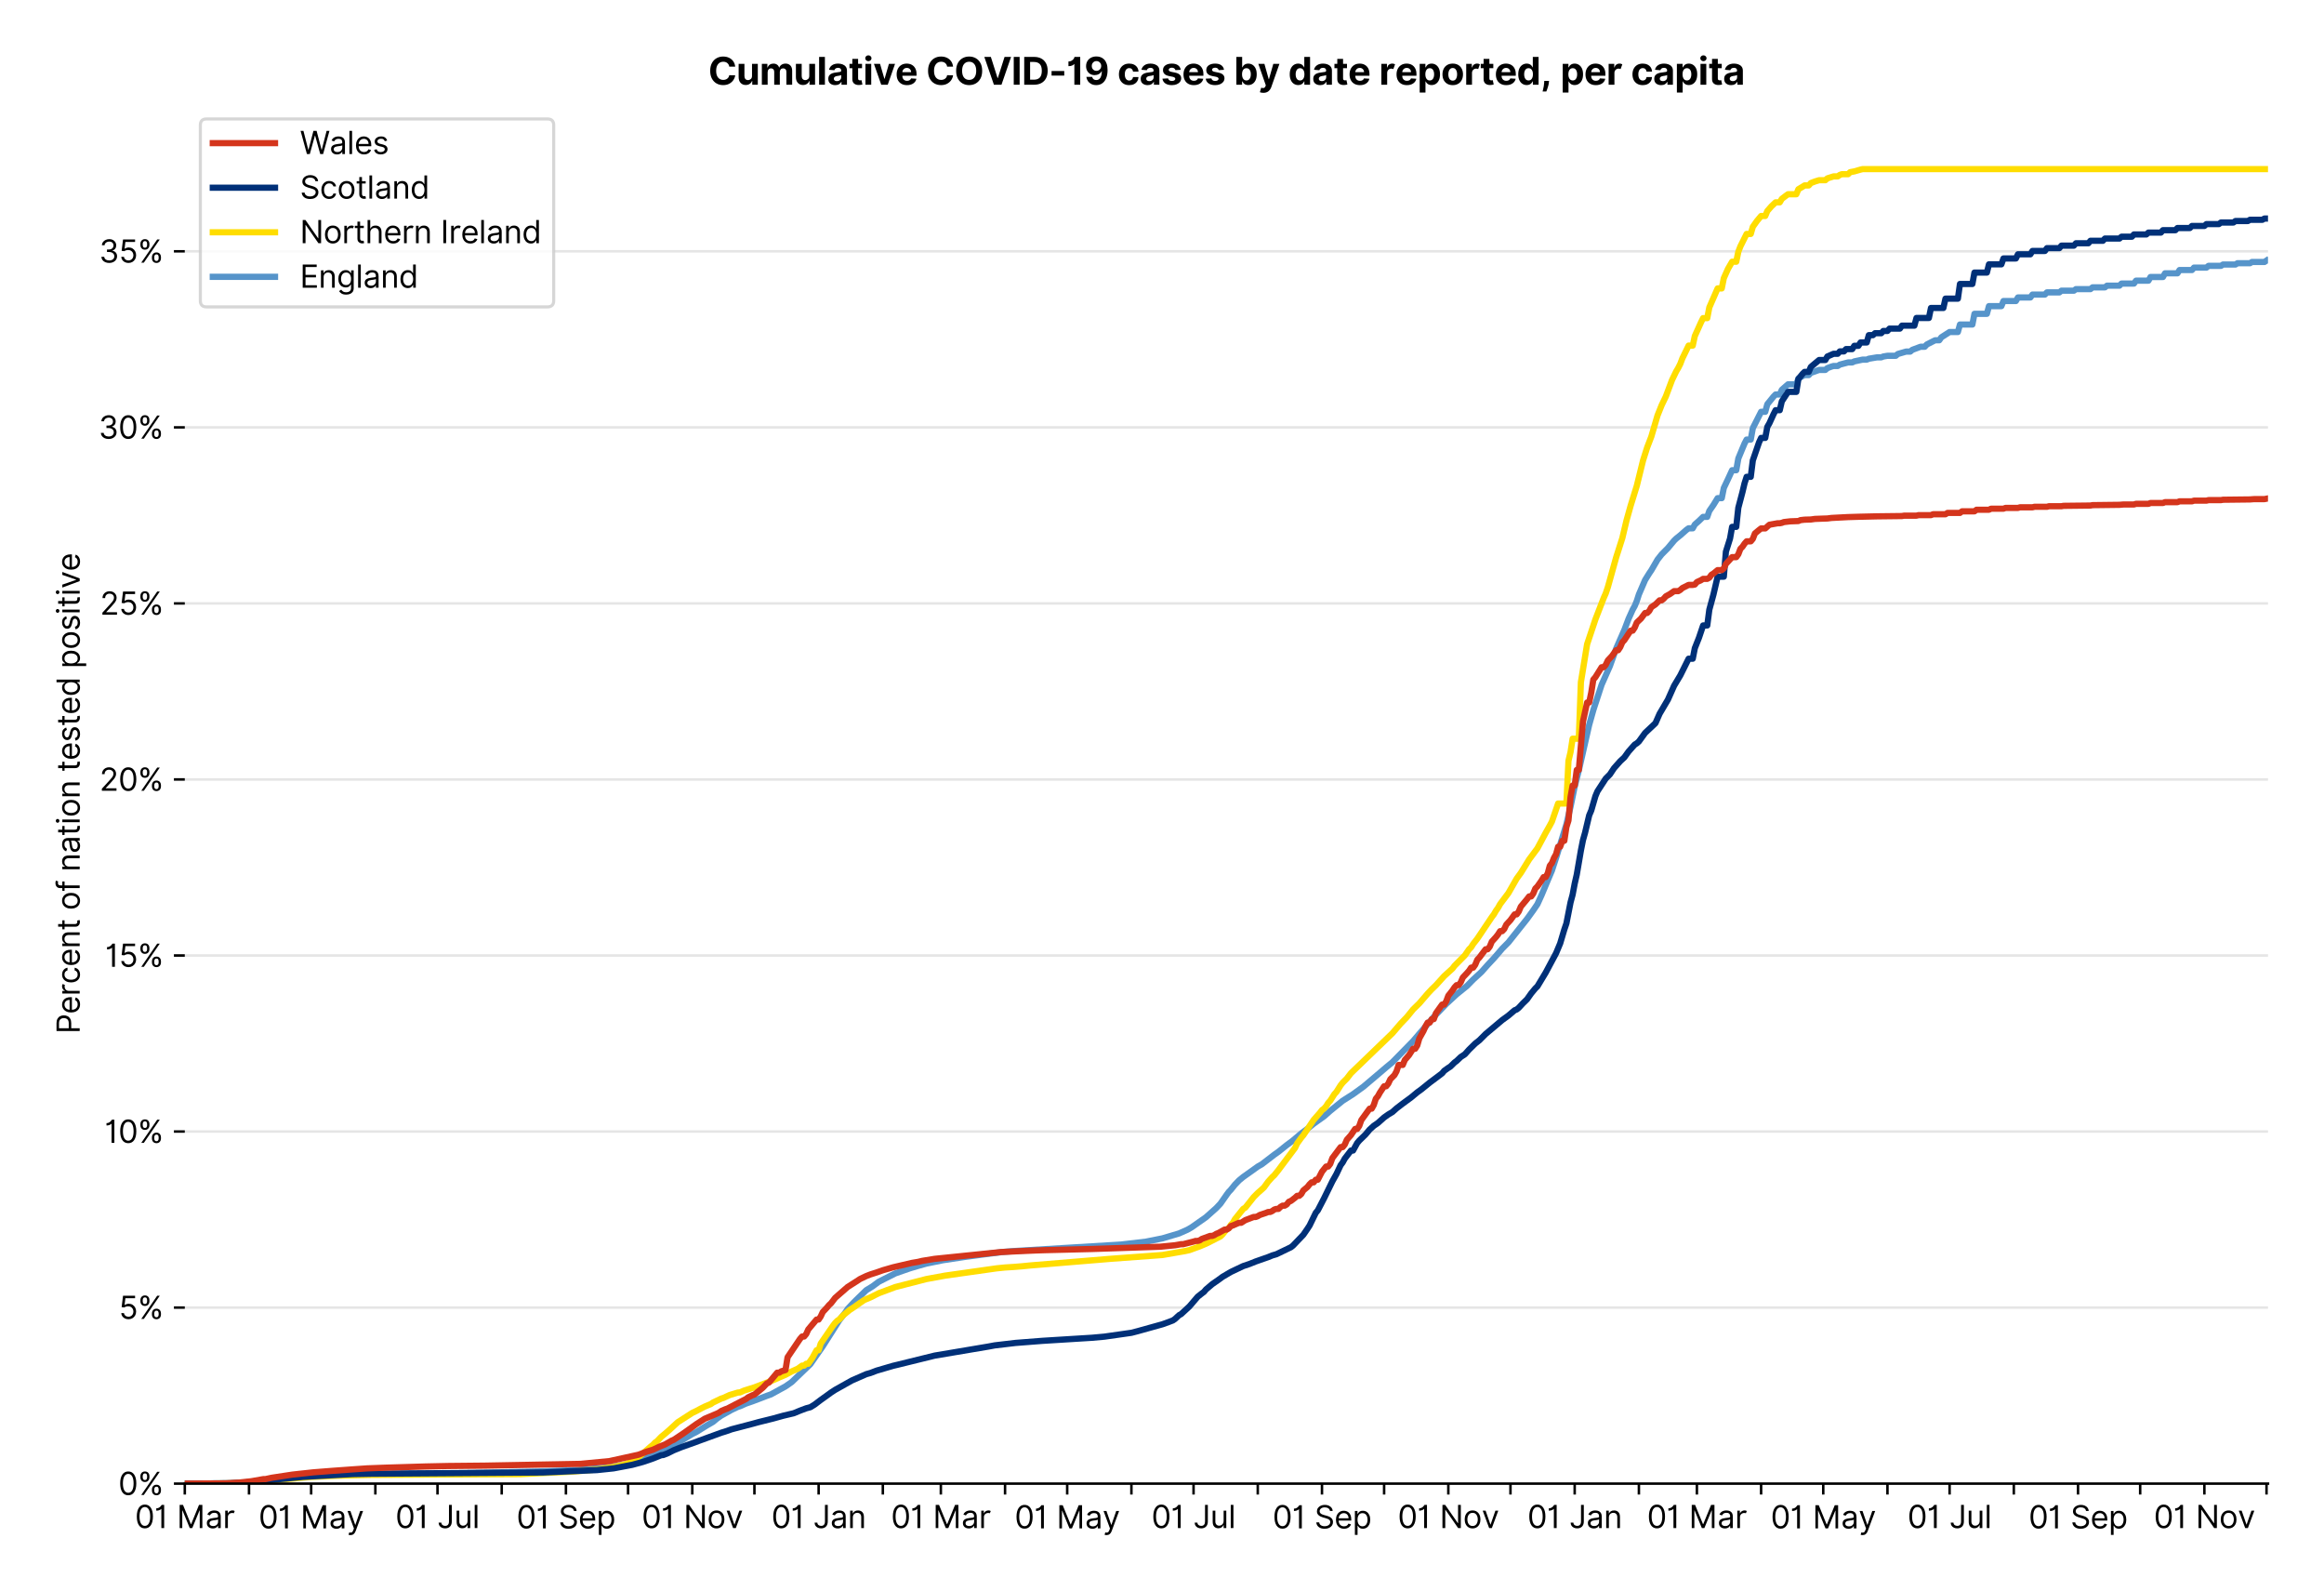 <?xml version="1.0" encoding="utf-8" standalone="no"?>
<!DOCTYPE svg PUBLIC "-//W3C//DTD SVG 1.1//EN"
  "http://www.w3.org/Graphics/SVG/1.1/DTD/svg11.dtd">
<svg xmlns:xlink="http://www.w3.org/1999/xlink" viewBox="0 0 746.998 511.234" xmlns="http://www.w3.org/2000/svg" version="1.1">
 <defs>
  <style type="text/css">*{stroke-linejoin: round; stroke-linecap: butt}</style>
 </defs>
 <g id="figure_1">
  <g id="patch_1">
   <path d="M 0 511.234 
L 746.998 511.234 
L 746.998 0 
L 0 0 
z
" style="fill: #ffffff"/>
  </g>
  <g id="axes_1">
   <g id="patch_2">
    <path d="M 59.398 476.745 
L 728.998 476.745 
L 728.998 33.225 
L 59.398 33.225 
z
" style="fill: #ffffff"/>
   </g>
   <g id="matplotlib.axis_1">
    <g id="xtick_1">
     <g id="line2d_1">
      <defs>
       <path id="mbbee81c485" d="M 0 0 
L 0 3.5 
" style="stroke: #000000; stroke-width: 0.8"/>
      </defs>
      <g>
       <use xlink:href="#mbbee81c485" x="59.398" y="476.745" style="stroke: #000000; stroke-width: 0.8"/>
      </g>
     </g>
     <g id="text_1">
      <!-- 01 Mar -->
      <g transform="translate(43.362 491.018) scale(0.1 -0.1)">
       <defs>
        <path id="Inter-Regular-30" d="M 2000 -64 
Q 1230 -64 806 561 
Q 382 1186 382 2327 
Q 382 3459 809 4088 
Q 1236 4718 2000 4718 
Q 2764 4718 3191 4088 
Q 3618 3459 3618 2327 
Q 3618 1186 3194 561 
Q 2771 -64 2000 -64 
z
M 2000 436 
Q 2509 436 2791 927 
Q 3073 1418 3073 2327 
Q 3073 3234 2789 3730 
Q 2505 4227 2000 4227 
Q 1496 4227 1211 3730 
Q 927 3234 927 2327 
Q 927 1418 1210 927 
Q 1493 436 2000 436 
z
" transform="scale(0.016)"/>
        <path id="Inter-Regular-31" d="M 1973 4655 
L 1973 0 
L 1409 0 
L 1409 3836 
L 1373 3836 
Q 1341 3773 1209 3692 
Q 1077 3611 868 3551 
Q 659 3491 391 3491 
L 391 3964 
Q 661 3964 859 4061 
Q 1057 4159 1190 4291 
Q 1323 4423 1392 4529 
Q 1461 4636 1473 4655 
L 1973 4655 
z
" transform="scale(0.016)"/>
        <path id="Inter-Regular-20" transform="scale(0.016)"/>
        <path id="Inter-Regular-4d" d="M 564 4655 
L 1236 4655 
L 2818 791 
L 2873 791 
L 4455 4655 
L 5127 4655 
L 5127 0 
L 4600 0 
L 4600 3536 
L 4555 3536 
L 3100 0 
L 2591 0 
L 1136 3536 
L 1091 3536 
L 1091 0 
L 564 0 
L 564 4655 
z
" transform="scale(0.016)"/>
        <path id="Inter-Regular-61" d="M 1518 -82 
Q 1186 -82 916 44 
Q 646 170 486 410 
Q 327 650 327 991 
Q 327 1291 445 1478 
Q 564 1666 761 1773 
Q 959 1880 1199 1933 
Q 1439 1986 1682 2018 
Q 2000 2059 2199 2080 
Q 2398 2102 2490 2154 
Q 2582 2207 2582 2336 
L 2582 2355 
Q 2582 2691 2399 2877 
Q 2216 3064 1846 3064 
Q 1461 3064 1243 2895 
Q 1025 2727 936 2536 
L 427 2718 
Q 564 3036 792 3214 
Q 1021 3393 1292 3464 
Q 1564 3536 1827 3536 
Q 1996 3536 2215 3496 
Q 2434 3457 2640 3334 
Q 2846 3211 2982 2963 
Q 3118 2716 3118 2300 
L 3118 0 
L 2582 0 
L 2582 473 
L 2555 473 
Q 2500 359 2373 229 
Q 2246 100 2034 9 
Q 1823 -82 1518 -82 
z
M 1600 400 
Q 1918 400 2137 525 
Q 2357 650 2469 847 
Q 2582 1045 2582 1264 
L 2582 1755 
Q 2548 1714 2433 1681 
Q 2318 1648 2169 1624 
Q 2021 1600 1881 1583 
Q 1741 1566 1655 1555 
Q 1446 1527 1265 1467 
Q 1084 1407 974 1287 
Q 864 1168 864 964 
Q 864 684 1072 542 
Q 1280 400 1600 400 
z
" transform="scale(0.016)"/>
        <path id="Inter-Regular-72" d="M 491 0 
L 491 3491 
L 1009 3491 
L 1009 2964 
L 1046 2964 
Q 1139 3223 1389 3384 
Q 1639 3545 1955 3545 
Q 2100 3545 2209 3511 
Q 2318 3477 2400 3418 
L 2218 2964 
Q 2161 2993 2085 3010 
Q 2009 3027 1909 3027 
Q 1527 3027 1277 2794 
Q 1027 2561 1027 2209 
L 1027 0 
L 491 0 
z
" transform="scale(0.016)"/>
       </defs>
       <use xlink:href="#Inter-Regular-30"/>
       <use xlink:href="#Inter-Regular-31" x="62.5"/>
       <use xlink:href="#Inter-Regular-20" x="106.676"/>
       <use xlink:href="#Inter-Regular-4d" x="134.801"/>
       <use xlink:href="#Inter-Regular-61" x="225.994"/>
       <use xlink:href="#Inter-Regular-72" x="282.386"/>
      </g>
     </g>
    </g>
    <g id="xtick_2">
     <g id="line2d_2">
      <g>
       <use xlink:href="#mbbee81c485" x="80.038" y="476.745" style="stroke: #000000; stroke-width: 0.8"/>
      </g>
     </g>
    </g>
    <g id="xtick_3">
     <g id="line2d_3">
      <g>
       <use xlink:href="#mbbee81c485" x="100.012" y="476.745" style="stroke: #000000; stroke-width: 0.8"/>
      </g>
     </g>
     <g id="text_2">
      <!-- 01 May -->
      <g transform="translate(83.109 491.117) scale(0.1 -0.1)">
       <defs>
        <path id="Inter-Regular-79" d="M 818 -1355 
Q 682 -1355 575 -1333 
Q 468 -1311 427 -1291 
L 564 -818 
Q 857 -893 1053 -814 
Q 1250 -736 1391 -345 
L 1509 -18 
L 218 3491 
L 800 3491 
L 1764 709 
L 1800 709 
L 2764 3491 
L 3346 3491 
L 1846 -564 
Q 1550 -1355 818 -1355 
z
" transform="scale(0.016)"/>
       </defs>
       <use xlink:href="#Inter-Regular-30"/>
       <use xlink:href="#Inter-Regular-31" x="62.5"/>
       <use xlink:href="#Inter-Regular-20" x="106.676"/>
       <use xlink:href="#Inter-Regular-4d" x="134.801"/>
       <use xlink:href="#Inter-Regular-61" x="225.994"/>
       <use xlink:href="#Inter-Regular-79" x="282.386"/>
      </g>
     </g>
    </g>
    <g id="xtick_4">
     <g id="line2d_4">
      <g>
       <use xlink:href="#mbbee81c485" x="120.652" y="476.745" style="stroke: #000000; stroke-width: 0.8"/>
      </g>
     </g>
    </g>
    <g id="xtick_5">
     <g id="line2d_5">
      <g>
       <use xlink:href="#mbbee81c485" x="140.625" y="476.745" style="stroke: #000000; stroke-width: 0.8"/>
      </g>
     </g>
     <g id="text_3">
      <!-- 01 Jul -->
      <g transform="translate(127.082 491.018) scale(0.1 -0.1)">
       <defs>
        <path id="Inter-Regular-4a" d="M 2346 4655 
L 2909 4655 
L 2909 1327 
Q 2909 657 2549 296 
Q 2189 -64 1582 -64 
Q 1200 -64 902 76 
Q 605 216 434 475 
Q 264 734 264 1091 
L 818 1091 
Q 818 795 1034 615 
Q 1250 436 1582 436 
Q 1948 436 2147 664 
Q 2346 893 2346 1327 
L 2346 4655 
z
" transform="scale(0.016)"/>
        <path id="Inter-Regular-75" d="M 2691 1427 
L 2691 3491 
L 3227 3491 
L 3227 0 
L 2691 0 
L 2691 591 
L 2655 591 
Q 2532 325 2273 140 
Q 2014 -45 1618 -45 
Q 1127 -45 809 280 
Q 491 605 491 1273 
L 491 3491 
L 1027 3491 
L 1027 1309 
Q 1027 927 1242 700 
Q 1457 473 1791 473 
Q 1991 473 2199 575 
Q 2407 677 2549 888 
Q 2691 1100 2691 1427 
z
" transform="scale(0.016)"/>
        <path id="Inter-Regular-6c" d="M 1027 4655 
L 1027 0 
L 491 0 
L 491 4655 
L 1027 4655 
z
" transform="scale(0.016)"/>
       </defs>
       <use xlink:href="#Inter-Regular-30"/>
       <use xlink:href="#Inter-Regular-31" x="62.5"/>
       <use xlink:href="#Inter-Regular-20" x="106.676"/>
       <use xlink:href="#Inter-Regular-4a" x="134.801"/>
       <use xlink:href="#Inter-Regular-75" x="189.063"/>
       <use xlink:href="#Inter-Regular-6c" x="247.159"/>
      </g>
     </g>
    </g>
    <g id="xtick_6">
     <g id="line2d_6">
      <g>
       <use xlink:href="#mbbee81c485" x="161.265" y="476.745" style="stroke: #000000; stroke-width: 0.8"/>
      </g>
     </g>
    </g>
    <g id="xtick_7">
     <g id="line2d_7">
      <g>
       <use xlink:href="#mbbee81c485" x="181.905" y="476.745" style="stroke: #000000; stroke-width: 0.8"/>
      </g>
     </g>
     <g id="text_4">
      <!-- 01 Sep -->
      <g transform="translate(166.017 491.117) scale(0.1 -0.1)">
       <defs>
        <path id="Inter-Regular-53" d="M 3109 3491 
Q 3068 3836 2777 4027 
Q 2486 4218 2064 4218 
Q 1600 4218 1318 3999 
Q 1036 3780 1036 3445 
Q 1036 3195 1189 3042 
Q 1343 2889 1553 2803 
Q 1764 2718 1936 2673 
L 2409 2545 
Q 2591 2498 2815 2414 
Q 3039 2330 3244 2185 
Q 3450 2041 3584 1816 
Q 3718 1591 3718 1264 
Q 3718 886 3521 581 
Q 3325 277 2949 97 
Q 2573 -82 2036 -82 
Q 1286 -82 845 272 
Q 405 627 364 1200 
L 946 1200 
Q 968 936 1124 764 
Q 1280 593 1519 510 
Q 1759 427 2036 427 
Q 2359 427 2616 533 
Q 2873 639 3023 828 
Q 3173 1018 3173 1273 
Q 3173 1505 3043 1650 
Q 2914 1795 2702 1886 
Q 2491 1977 2246 2045 
L 1673 2209 
Q 1127 2366 809 2657 
Q 491 2948 491 3418 
Q 491 3809 703 4101 
Q 916 4393 1276 4555 
Q 1636 4718 2082 4718 
Q 2532 4718 2882 4558 
Q 3232 4398 3437 4120 
Q 3643 3843 3655 3491 
L 3109 3491 
z
" transform="scale(0.016)"/>
        <path id="Inter-Regular-65" d="M 1955 -73 
Q 1450 -73 1085 151 
Q 721 375 524 778 
Q 327 1182 327 1718 
Q 327 2255 524 2665 
Q 721 3075 1074 3305 
Q 1427 3536 1900 3536 
Q 2173 3536 2439 3445 
Q 2705 3355 2923 3151 
Q 3141 2948 3270 2614 
Q 3400 2280 3400 1791 
L 3400 1564 
L 866 1564 
Q 884 1005 1183 707 
Q 1482 409 1955 409 
Q 2271 409 2498 545 
Q 2725 682 2827 955 
L 3346 809 
Q 3223 414 2854 170 
Q 2486 -73 1955 -73 
z
M 866 2027 
L 2855 2027 
Q 2855 2470 2595 2762 
Q 2336 3055 1900 3055 
Q 1593 3055 1368 2911 
Q 1143 2768 1013 2533 
Q 884 2298 866 2027 
z
" transform="scale(0.016)"/>
        <path id="Inter-Regular-70" d="M 491 -1309 
L 491 3491 
L 1009 3491 
L 1009 2936 
L 1073 2936 
Q 1132 3027 1237 3169 
Q 1343 3311 1542 3423 
Q 1741 3536 2082 3536 
Q 2523 3536 2859 3315 
Q 3196 3095 3384 2690 
Q 3573 2286 3573 1736 
Q 3573 1182 3384 776 
Q 3196 370 2861 148 
Q 2527 -73 2091 -73 
Q 1755 -73 1552 39 
Q 1350 152 1241 296 
Q 1132 441 1073 536 
L 1027 536 
L 1027 -1309 
L 491 -1309 
z
M 1018 1745 
Q 1018 1152 1276 780 
Q 1534 409 2018 409 
Q 2355 409 2581 587 
Q 2807 766 2921 1069 
Q 3036 1373 3036 1745 
Q 3036 2114 2923 2410 
Q 2811 2707 2585 2881 
Q 2359 3055 2018 3055 
Q 1527 3055 1272 2693 
Q 1018 2332 1018 1745 
z
" transform="scale(0.016)"/>
       </defs>
       <use xlink:href="#Inter-Regular-30"/>
       <use xlink:href="#Inter-Regular-31" x="62.5"/>
       <use xlink:href="#Inter-Regular-20" x="106.676"/>
       <use xlink:href="#Inter-Regular-53" x="134.801"/>
       <use xlink:href="#Inter-Regular-65" x="198.58"/>
       <use xlink:href="#Inter-Regular-70" x="256.818"/>
      </g>
     </g>
    </g>
    <g id="xtick_8">
     <g id="line2d_8">
      <g>
       <use xlink:href="#mbbee81c485" x="201.879" y="476.745" style="stroke: #000000; stroke-width: 0.8"/>
      </g>
     </g>
    </g>
    <g id="xtick_9">
     <g id="line2d_9">
      <g>
       <use xlink:href="#mbbee81c485" x="222.518" y="476.745" style="stroke: #000000; stroke-width: 0.8"/>
      </g>
     </g>
     <g id="text_5">
      <!-- 01 Nov -->
      <g transform="translate(206.247 491.018) scale(0.1 -0.1)">
       <defs>
        <path id="Inter-Regular-4e" d="M 4255 4655 
L 4255 0 
L 3709 0 
L 1173 3655 
L 1127 3655 
L 1127 0 
L 564 0 
L 564 4655 
L 1109 4655 
L 3655 991 
L 3700 991 
L 3700 4655 
L 4255 4655 
z
" transform="scale(0.016)"/>
        <path id="Inter-Regular-6f" d="M 1909 -73 
Q 1436 -73 1080 152 
Q 725 377 526 781 
Q 327 1186 327 1727 
Q 327 2273 526 2679 
Q 725 3086 1080 3311 
Q 1436 3536 1909 3536 
Q 2382 3536 2737 3311 
Q 3093 3086 3292 2679 
Q 3491 2273 3491 1727 
Q 3491 1186 3292 781 
Q 3093 377 2737 152 
Q 2382 -73 1909 -73 
z
M 1909 409 
Q 2268 409 2500 593 
Q 2732 777 2843 1077 
Q 2955 1377 2955 1727 
Q 2955 2077 2843 2379 
Q 2732 2682 2500 2868 
Q 2268 3055 1909 3055 
Q 1550 3055 1318 2868 
Q 1086 2682 975 2379 
Q 864 2077 864 1727 
Q 864 1377 975 1077 
Q 1086 777 1318 593 
Q 1550 409 1909 409 
z
" transform="scale(0.016)"/>
        <path id="Inter-Regular-76" d="M 3346 3491 
L 2055 0 
L 1509 0 
L 218 3491 
L 800 3491 
L 1764 709 
L 1800 709 
L 2764 3491 
L 3346 3491 
z
" transform="scale(0.016)"/>
       </defs>
       <use xlink:href="#Inter-Regular-30"/>
       <use xlink:href="#Inter-Regular-31" x="62.5"/>
       <use xlink:href="#Inter-Regular-20" x="106.676"/>
       <use xlink:href="#Inter-Regular-4e" x="134.801"/>
       <use xlink:href="#Inter-Regular-6f" x="210.085"/>
       <use xlink:href="#Inter-Regular-76" x="269.744"/>
      </g>
     </g>
    </g>
    <g id="xtick_10">
     <g id="line2d_10">
      <g>
       <use xlink:href="#mbbee81c485" x="242.492" y="476.745" style="stroke: #000000; stroke-width: 0.8"/>
      </g>
     </g>
    </g>
    <g id="xtick_11">
     <g id="line2d_11">
      <g>
       <use xlink:href="#mbbee81c485" x="263.132" y="476.745" style="stroke: #000000; stroke-width: 0.8"/>
      </g>
     </g>
     <g id="text_6">
      <!-- 01 Jan -->
      <g transform="translate(247.932 491.018) scale(0.1 -0.1)">
       <defs>
        <path id="Inter-Regular-6e" d="M 1027 2100 
L 1027 0 
L 491 0 
L 491 3491 
L 1009 3491 
L 1009 2945 
L 1055 2945 
Q 1177 3211 1427 3373 
Q 1677 3536 2073 3536 
Q 2602 3536 2928 3211 
Q 3255 2886 3255 2218 
L 3255 0 
L 2718 0 
L 2718 2182 
Q 2718 2593 2504 2824 
Q 2291 3055 1918 3055 
Q 1534 3055 1280 2806 
Q 1027 2557 1027 2100 
z
" transform="scale(0.016)"/>
       </defs>
       <use xlink:href="#Inter-Regular-30"/>
       <use xlink:href="#Inter-Regular-31" x="62.5"/>
       <use xlink:href="#Inter-Regular-20" x="106.676"/>
       <use xlink:href="#Inter-Regular-4a" x="134.801"/>
       <use xlink:href="#Inter-Regular-61" x="189.063"/>
       <use xlink:href="#Inter-Regular-6e" x="245.455"/>
      </g>
     </g>
    </g>
    <g id="xtick_12">
     <g id="line2d_12">
      <g>
       <use xlink:href="#mbbee81c485" x="283.771" y="476.745" style="stroke: #000000; stroke-width: 0.8"/>
      </g>
     </g>
    </g>
    <g id="xtick_13">
     <g id="line2d_13">
      <g>
       <use xlink:href="#mbbee81c485" x="302.414" y="476.745" style="stroke: #000000; stroke-width: 0.8"/>
      </g>
     </g>
     <g id="text_7">
      <!-- 01 Mar -->
      <g transform="translate(286.377 491.018) scale(0.1 -0.1)">
       <use xlink:href="#Inter-Regular-30"/>
       <use xlink:href="#Inter-Regular-31" x="62.5"/>
       <use xlink:href="#Inter-Regular-20" x="106.676"/>
       <use xlink:href="#Inter-Regular-4d" x="134.801"/>
       <use xlink:href="#Inter-Regular-61" x="225.994"/>
       <use xlink:href="#Inter-Regular-72" x="282.386"/>
      </g>
     </g>
    </g>
    <g id="xtick_14">
     <g id="line2d_14">
      <g>
       <use xlink:href="#mbbee81c485" x="323.053" y="476.745" style="stroke: #000000; stroke-width: 0.8"/>
      </g>
     </g>
    </g>
    <g id="xtick_15">
     <g id="line2d_15">
      <g>
       <use xlink:href="#mbbee81c485" x="343.027" y="476.745" style="stroke: #000000; stroke-width: 0.8"/>
      </g>
     </g>
     <g id="text_8">
      <!-- 01 May -->
      <g transform="translate(326.124 491.117) scale(0.1 -0.1)">
       <use xlink:href="#Inter-Regular-30"/>
       <use xlink:href="#Inter-Regular-31" x="62.5"/>
       <use xlink:href="#Inter-Regular-20" x="106.676"/>
       <use xlink:href="#Inter-Regular-4d" x="134.801"/>
       <use xlink:href="#Inter-Regular-61" x="225.994"/>
       <use xlink:href="#Inter-Regular-79" x="282.386"/>
      </g>
     </g>
    </g>
    <g id="xtick_16">
     <g id="line2d_16">
      <g>
       <use xlink:href="#mbbee81c485" x="363.667" y="476.745" style="stroke: #000000; stroke-width: 0.8"/>
      </g>
     </g>
    </g>
    <g id="xtick_17">
     <g id="line2d_17">
      <g>
       <use xlink:href="#mbbee81c485" x="383.641" y="476.745" style="stroke: #000000; stroke-width: 0.8"/>
      </g>
     </g>
     <g id="text_9">
      <!-- 01 Jul -->
      <g transform="translate(370.097 491.018) scale(0.1 -0.1)">
       <use xlink:href="#Inter-Regular-30"/>
       <use xlink:href="#Inter-Regular-31" x="62.5"/>
       <use xlink:href="#Inter-Regular-20" x="106.676"/>
       <use xlink:href="#Inter-Regular-4a" x="134.801"/>
       <use xlink:href="#Inter-Regular-75" x="189.063"/>
       <use xlink:href="#Inter-Regular-6c" x="247.159"/>
      </g>
     </g>
    </g>
    <g id="xtick_18">
     <g id="line2d_18">
      <g>
       <use xlink:href="#mbbee81c485" x="404.28" y="476.745" style="stroke: #000000; stroke-width: 0.8"/>
      </g>
     </g>
    </g>
    <g id="xtick_19">
     <g id="line2d_19">
      <g>
       <use xlink:href="#mbbee81c485" x="424.92" y="476.745" style="stroke: #000000; stroke-width: 0.8"/>
      </g>
     </g>
     <g id="text_10">
      <!-- 01 Sep -->
      <g transform="translate(409.032 491.117) scale(0.1 -0.1)">
       <use xlink:href="#Inter-Regular-30"/>
       <use xlink:href="#Inter-Regular-31" x="62.5"/>
       <use xlink:href="#Inter-Regular-20" x="106.676"/>
       <use xlink:href="#Inter-Regular-53" x="134.801"/>
       <use xlink:href="#Inter-Regular-65" x="198.58"/>
       <use xlink:href="#Inter-Regular-70" x="256.818"/>
      </g>
     </g>
    </g>
    <g id="xtick_20">
     <g id="line2d_20">
      <g>
       <use xlink:href="#mbbee81c485" x="444.894" y="476.745" style="stroke: #000000; stroke-width: 0.8"/>
      </g>
     </g>
    </g>
    <g id="xtick_21">
     <g id="line2d_21">
      <g>
       <use xlink:href="#mbbee81c485" x="465.533" y="476.745" style="stroke: #000000; stroke-width: 0.8"/>
      </g>
     </g>
     <g id="text_11">
      <!-- 01 Nov -->
      <g transform="translate(449.262 491.018) scale(0.1 -0.1)">
       <use xlink:href="#Inter-Regular-30"/>
       <use xlink:href="#Inter-Regular-31" x="62.5"/>
       <use xlink:href="#Inter-Regular-20" x="106.676"/>
       <use xlink:href="#Inter-Regular-4e" x="134.801"/>
       <use xlink:href="#Inter-Regular-6f" x="210.085"/>
       <use xlink:href="#Inter-Regular-76" x="269.744"/>
      </g>
     </g>
    </g>
    <g id="xtick_22">
     <g id="line2d_22">
      <g>
       <use xlink:href="#mbbee81c485" x="485.507" y="476.745" style="stroke: #000000; stroke-width: 0.8"/>
      </g>
     </g>
    </g>
    <g id="xtick_23">
     <g id="line2d_23">
      <g>
       <use xlink:href="#mbbee81c485" x="506.147" y="476.745" style="stroke: #000000; stroke-width: 0.8"/>
      </g>
     </g>
     <g id="text_12">
      <!-- 01 Jan -->
      <g transform="translate(490.948 491.018) scale(0.1 -0.1)">
       <use xlink:href="#Inter-Regular-30"/>
       <use xlink:href="#Inter-Regular-31" x="62.5"/>
       <use xlink:href="#Inter-Regular-20" x="106.676"/>
       <use xlink:href="#Inter-Regular-4a" x="134.801"/>
       <use xlink:href="#Inter-Regular-61" x="189.063"/>
       <use xlink:href="#Inter-Regular-6e" x="245.455"/>
      </g>
     </g>
    </g>
    <g id="xtick_24">
     <g id="line2d_24">
      <g>
       <use xlink:href="#mbbee81c485" x="526.786" y="476.745" style="stroke: #000000; stroke-width: 0.8"/>
      </g>
     </g>
    </g>
    <g id="xtick_25">
     <g id="line2d_25">
      <g>
       <use xlink:href="#mbbee81c485" x="545.429" y="476.745" style="stroke: #000000; stroke-width: 0.8"/>
      </g>
     </g>
     <g id="text_13">
      <!-- 01 Mar -->
      <g transform="translate(529.392 491.018) scale(0.1 -0.1)">
       <use xlink:href="#Inter-Regular-30"/>
       <use xlink:href="#Inter-Regular-31" x="62.5"/>
       <use xlink:href="#Inter-Regular-20" x="106.676"/>
       <use xlink:href="#Inter-Regular-4d" x="134.801"/>
       <use xlink:href="#Inter-Regular-61" x="225.994"/>
       <use xlink:href="#Inter-Regular-72" x="282.386"/>
      </g>
     </g>
    </g>
    <g id="xtick_26">
     <g id="line2d_26">
      <g>
       <use xlink:href="#mbbee81c485" x="566.068" y="476.745" style="stroke: #000000; stroke-width: 0.8"/>
      </g>
     </g>
    </g>
    <g id="xtick_27">
     <g id="line2d_27">
      <g>
       <use xlink:href="#mbbee81c485" x="586.042" y="476.745" style="stroke: #000000; stroke-width: 0.8"/>
      </g>
     </g>
     <g id="text_14">
      <!-- 01 May -->
      <g transform="translate(569.139 491.117) scale(0.1 -0.1)">
       <use xlink:href="#Inter-Regular-30"/>
       <use xlink:href="#Inter-Regular-31" x="62.5"/>
       <use xlink:href="#Inter-Regular-20" x="106.676"/>
       <use xlink:href="#Inter-Regular-4d" x="134.801"/>
       <use xlink:href="#Inter-Regular-61" x="225.994"/>
       <use xlink:href="#Inter-Regular-79" x="282.386"/>
      </g>
     </g>
    </g>
    <g id="xtick_28">
     <g id="line2d_28">
      <g>
       <use xlink:href="#mbbee81c485" x="606.682" y="476.745" style="stroke: #000000; stroke-width: 0.8"/>
      </g>
     </g>
    </g>
    <g id="xtick_29">
     <g id="line2d_29">
      <g>
       <use xlink:href="#mbbee81c485" x="626.656" y="476.745" style="stroke: #000000; stroke-width: 0.8"/>
      </g>
     </g>
     <g id="text_15">
      <!-- 01 Jul -->
      <g transform="translate(613.112 491.018) scale(0.1 -0.1)">
       <use xlink:href="#Inter-Regular-30"/>
       <use xlink:href="#Inter-Regular-31" x="62.5"/>
       <use xlink:href="#Inter-Regular-20" x="106.676"/>
       <use xlink:href="#Inter-Regular-4a" x="134.801"/>
       <use xlink:href="#Inter-Regular-75" x="189.063"/>
       <use xlink:href="#Inter-Regular-6c" x="247.159"/>
      </g>
     </g>
    </g>
    <g id="xtick_30">
     <g id="line2d_30">
      <g>
       <use xlink:href="#mbbee81c485" x="647.295" y="476.745" style="stroke: #000000; stroke-width: 0.8"/>
      </g>
     </g>
    </g>
    <g id="xtick_31">
     <g id="line2d_31">
      <g>
       <use xlink:href="#mbbee81c485" x="667.935" y="476.745" style="stroke: #000000; stroke-width: 0.8"/>
      </g>
     </g>
     <g id="text_16">
      <!-- 01 Sep -->
      <g transform="translate(652.047 491.117) scale(0.1 -0.1)">
       <use xlink:href="#Inter-Regular-30"/>
       <use xlink:href="#Inter-Regular-31" x="62.5"/>
       <use xlink:href="#Inter-Regular-20" x="106.676"/>
       <use xlink:href="#Inter-Regular-53" x="134.801"/>
       <use xlink:href="#Inter-Regular-65" x="198.58"/>
       <use xlink:href="#Inter-Regular-70" x="256.818"/>
      </g>
     </g>
    </g>
    <g id="xtick_32">
     <g id="line2d_32">
      <g>
       <use xlink:href="#mbbee81c485" x="687.909" y="476.745" style="stroke: #000000; stroke-width: 0.8"/>
      </g>
     </g>
    </g>
    <g id="xtick_33">
     <g id="line2d_33">
      <g>
       <use xlink:href="#mbbee81c485" x="708.548" y="476.745" style="stroke: #000000; stroke-width: 0.8"/>
      </g>
     </g>
     <g id="text_17">
      <!-- 01 Nov -->
      <g transform="translate(692.277 491.018) scale(0.1 -0.1)">
       <use xlink:href="#Inter-Regular-30"/>
       <use xlink:href="#Inter-Regular-31" x="62.5"/>
       <use xlink:href="#Inter-Regular-20" x="106.676"/>
       <use xlink:href="#Inter-Regular-4e" x="134.801"/>
       <use xlink:href="#Inter-Regular-6f" x="210.085"/>
       <use xlink:href="#Inter-Regular-76" x="269.744"/>
      </g>
     </g>
    </g>
    <g id="xtick_34">
     <g id="line2d_34">
      <g>
       <use xlink:href="#mbbee81c485" x="728.522" y="476.745" style="stroke: #000000; stroke-width: 0.8"/>
      </g>
     </g>
    </g>
   </g>
   <g id="matplotlib.axis_2">
    <g id="ytick_1">
     <g id="line2d_35">
      <path d="M 59.398 476.745 
L 728.998 476.745 
" clip-path="url(#pcfceda82e4)" style="fill: none; stroke: #e5e5e5; stroke-width: 0.8; stroke-linecap: square"/>
     </g>
     <g id="line2d_36">
      <defs>
       <path id="mc342b28c16" d="M 0 0 
L -3.5 0 
" style="stroke: #000000; stroke-width: 0.8"/>
      </defs>
      <g>
       <use xlink:href="#mc342b28c16" x="59.398" y="476.745" style="stroke: #000000; stroke-width: 0.8"/>
      </g>
     </g>
     <g id="text_18">
      <!-- 0% -->
      <g transform="translate(38.023 480.382) scale(0.1 -0.1)">
       <defs>
        <path id="Inter-Regular-25" d="M 2855 873 
L 2855 1118 
Q 2855 1373 2960 1585 
Q 3066 1798 3269 1926 
Q 3473 2055 3764 2055 
Q 4059 2055 4259 1926 
Q 4459 1798 4561 1585 
Q 4664 1373 4664 1118 
L 4664 873 
Q 4664 618 4560 405 
Q 4457 193 4256 64 
Q 4055 -64 3764 -64 
Q 3468 -64 3266 64 
Q 3064 193 2959 405 
Q 2855 618 2855 873 
z
M 536 3536 
L 536 3782 
Q 536 4036 642 4248 
Q 748 4461 951 4589 
Q 1155 4718 1446 4718 
Q 1741 4718 1941 4589 
Q 2141 4461 2243 4248 
Q 2346 4036 2346 3782 
L 2346 3536 
Q 2346 3282 2242 3069 
Q 2139 2857 1937 2728 
Q 1736 2600 1446 2600 
Q 1150 2600 948 2728 
Q 746 2857 641 3069 
Q 536 3282 536 3536 
z
M 709 0 
L 3909 4655 
L 4427 4655 
L 1227 0 
L 709 0 
z
M 3318 1118 
L 3318 873 
Q 3318 661 3418 494 
Q 3518 327 3764 327 
Q 4002 327 4101 494 
Q 4200 661 4200 873 
L 4200 1118 
Q 4200 1330 4104 1497 
Q 4009 1664 3764 1664 
Q 3525 1664 3421 1497 
Q 3318 1330 3318 1118 
z
M 1000 3782 
L 1000 3536 
Q 1000 3325 1100 3158 
Q 1200 2991 1446 2991 
Q 1684 2991 1783 3158 
Q 1882 3325 1882 3536 
L 1882 3782 
Q 1882 3993 1786 4160 
Q 1691 4327 1446 4327 
Q 1207 4327 1103 4160 
Q 1000 3993 1000 3782 
z
" transform="scale(0.016)"/>
       </defs>
       <use xlink:href="#Inter-Regular-30"/>
       <use xlink:href="#Inter-Regular-25" x="62.5"/>
      </g>
     </g>
    </g>
    <g id="ytick_2">
     <g id="line2d_37">
      <path d="M 59.398 420.175 
L 728.998 420.175 
" clip-path="url(#pcfceda82e4)" style="fill: none; stroke: #e5e5e5; stroke-width: 0.8; stroke-linecap: square"/>
     </g>
     <g id="line2d_38">
      <g>
       <use xlink:href="#mc342b28c16" x="59.398" y="420.175" style="stroke: #000000; stroke-width: 0.8"/>
      </g>
     </g>
     <g id="text_19">
      <!-- 5% -->
      <g transform="translate(38.194 423.812) scale(0.1 -0.1)">
       <defs>
        <path id="Inter-Regular-35" d="M 1936 -64 
Q 1536 -64 1216 95 
Q 896 255 702 532 
Q 509 809 491 1164 
L 1036 1164 
Q 1068 848 1324 642 
Q 1580 436 1936 436 
Q 2223 436 2447 570 
Q 2671 705 2799 940 
Q 2927 1175 2927 1473 
Q 2927 1777 2794 2017 
Q 2661 2257 2429 2395 
Q 2198 2534 1900 2536 
Q 1686 2539 1461 2472 
Q 1236 2405 1091 2300 
L 564 2364 
L 846 4655 
L 3264 4655 
L 3264 4155 
L 1318 4155 
L 1155 2782 
L 1182 2782 
Q 1325 2895 1541 2970 
Q 1757 3045 1991 3045 
Q 2418 3045 2753 2842 
Q 3089 2639 3281 2286 
Q 3473 1934 3473 1482 
Q 3473 1036 3274 687 
Q 3075 339 2727 137 
Q 2380 -64 1936 -64 
z
" transform="scale(0.016)"/>
       </defs>
       <use xlink:href="#Inter-Regular-35"/>
       <use xlink:href="#Inter-Regular-25" x="60.795"/>
      </g>
     </g>
    </g>
    <g id="ytick_3">
     <g id="line2d_39">
      <path d="M 59.398 363.605 
L 728.998 363.605 
" clip-path="url(#pcfceda82e4)" style="fill: none; stroke: #e5e5e5; stroke-width: 0.8; stroke-linecap: square"/>
     </g>
     <g id="line2d_40">
      <g>
       <use xlink:href="#mc342b28c16" x="59.398" y="363.605" style="stroke: #000000; stroke-width: 0.8"/>
      </g>
     </g>
     <g id="text_20">
      <!-- 10% -->
      <g transform="translate(33.606 367.242) scale(0.1 -0.1)">
       <use xlink:href="#Inter-Regular-31"/>
       <use xlink:href="#Inter-Regular-30" x="44.176"/>
       <use xlink:href="#Inter-Regular-25" x="106.676"/>
      </g>
     </g>
    </g>
    <g id="ytick_4">
     <g id="line2d_41">
      <path d="M 59.398 307.035 
L 728.998 307.035 
" clip-path="url(#pcfceda82e4)" style="fill: none; stroke: #e5e5e5; stroke-width: 0.8; stroke-linecap: square"/>
     </g>
     <g id="line2d_42">
      <g>
       <use xlink:href="#mc342b28c16" x="59.398" y="307.035" style="stroke: #000000; stroke-width: 0.8"/>
      </g>
     </g>
     <g id="text_21">
      <!-- 15% -->
      <g transform="translate(33.777 310.672) scale(0.1 -0.1)">
       <use xlink:href="#Inter-Regular-31"/>
       <use xlink:href="#Inter-Regular-35" x="44.176"/>
       <use xlink:href="#Inter-Regular-25" x="104.972"/>
      </g>
     </g>
    </g>
    <g id="ytick_5">
     <g id="line2d_43">
      <path d="M 59.398 250.465 
L 728.998 250.465 
" clip-path="url(#pcfceda82e4)" style="fill: none; stroke: #e5e5e5; stroke-width: 0.8; stroke-linecap: square"/>
     </g>
     <g id="line2d_44">
      <g>
       <use xlink:href="#mc342b28c16" x="59.398" y="250.465" style="stroke: #000000; stroke-width: 0.8"/>
      </g>
     </g>
     <g id="text_22">
      <!-- 20% -->
      <g transform="translate(31.972 254.102) scale(0.1 -0.1)">
       <defs>
        <path id="Inter-Regular-32" d="M 482 0 
L 482 409 
L 2018 2091 
Q 2289 2386 2464 2605 
Q 2639 2825 2724 3019 
Q 2809 3214 2809 3427 
Q 2809 3795 2553 4011 
Q 2298 4227 1918 4227 
Q 1514 4227 1275 3985 
Q 1036 3743 1036 3345 
L 500 3345 
Q 500 3755 688 4064 
Q 877 4373 1203 4545 
Q 1530 4718 1936 4718 
Q 2346 4718 2661 4545 
Q 2977 4373 3156 4079 
Q 3336 3786 3336 3427 
Q 3336 3170 3244 2926 
Q 3152 2682 2926 2383 
Q 2700 2084 2300 1655 
L 1255 536 
L 1255 500 
L 3418 500 
L 3418 0 
L 482 0 
z
" transform="scale(0.016)"/>
       </defs>
       <use xlink:href="#Inter-Regular-32"/>
       <use xlink:href="#Inter-Regular-30" x="60.511"/>
       <use xlink:href="#Inter-Regular-25" x="123.011"/>
      </g>
     </g>
    </g>
    <g id="ytick_6">
     <g id="line2d_45">
      <path d="M 59.398 193.895 
L 728.998 193.895 
" clip-path="url(#pcfceda82e4)" style="fill: none; stroke: #e5e5e5; stroke-width: 0.8; stroke-linecap: square"/>
     </g>
     <g id="line2d_46">
      <g>
       <use xlink:href="#mc342b28c16" x="59.398" y="193.895" style="stroke: #000000; stroke-width: 0.8"/>
      </g>
     </g>
     <g id="text_23">
      <!-- 25% -->
      <g transform="translate(32.142 197.532) scale(0.1 -0.1)">
       <use xlink:href="#Inter-Regular-32"/>
       <use xlink:href="#Inter-Regular-35" x="60.511"/>
       <use xlink:href="#Inter-Regular-25" x="121.307"/>
      </g>
     </g>
    </g>
    <g id="ytick_7">
     <g id="line2d_47">
      <path d="M 59.398 137.326 
L 728.998 137.326 
" clip-path="url(#pcfceda82e4)" style="fill: none; stroke: #e5e5e5; stroke-width: 0.8; stroke-linecap: square"/>
     </g>
     <g id="line2d_48">
      <g>
       <use xlink:href="#mc342b28c16" x="59.398" y="137.326" style="stroke: #000000; stroke-width: 0.8"/>
      </g>
     </g>
     <g id="text_24">
      <!-- 30% -->
      <g transform="translate(31.659 140.962) scale(0.1 -0.1)">
       <defs>
        <path id="Inter-Regular-33" d="M 2055 -64 
Q 1605 -64 1253 90 
Q 902 245 696 521 
Q 491 798 473 1164 
L 1046 1164 
Q 1071 827 1356 631 
Q 1641 436 2046 436 
Q 2493 436 2783 664 
Q 3073 893 3073 1264 
Q 3073 1650 2787 1893 
Q 2502 2136 1973 2136 
L 1600 2136 
L 1600 2636 
L 1973 2636 
Q 2386 2636 2647 2856 
Q 2909 3077 2909 3445 
Q 2909 3798 2679 4012 
Q 2450 4227 2064 4227 
Q 1823 4227 1610 4139 
Q 1398 4052 1264 3887 
Q 1130 3723 1118 3491 
L 573 3491 
Q 586 3857 793 4133 
Q 1000 4409 1335 4563 
Q 1671 4718 2073 4718 
Q 2505 4718 2814 4544 
Q 3123 4370 3289 4086 
Q 3455 3802 3455 3473 
Q 3455 3080 3249 2802 
Q 3043 2525 2691 2418 
L 2691 2382 
Q 3132 2309 3379 2008 
Q 3627 1707 3627 1264 
Q 3627 884 3421 583 
Q 3216 282 2861 109 
Q 2507 -64 2055 -64 
z
" transform="scale(0.016)"/>
       </defs>
       <use xlink:href="#Inter-Regular-33"/>
       <use xlink:href="#Inter-Regular-30" x="63.636"/>
       <use xlink:href="#Inter-Regular-25" x="126.136"/>
      </g>
     </g>
    </g>
    <g id="ytick_8">
     <g id="line2d_49">
      <path d="M 59.398 80.756 
L 728.998 80.756 
" clip-path="url(#pcfceda82e4)" style="fill: none; stroke: #e5e5e5; stroke-width: 0.8; stroke-linecap: square"/>
     </g>
     <g id="line2d_50">
      <g>
       <use xlink:href="#mc342b28c16" x="59.398" y="80.756" style="stroke: #000000; stroke-width: 0.8"/>
      </g>
     </g>
     <g id="text_25">
      <!-- 35% -->
      <g transform="translate(31.83 84.392) scale(0.1 -0.1)">
       <use xlink:href="#Inter-Regular-33"/>
       <use xlink:href="#Inter-Regular-35" x="63.636"/>
       <use xlink:href="#Inter-Regular-25" x="124.432"/>
      </g>
     </g>
    </g>
    <g id="text_26">
     <!-- Percent of nation tested positive -->
     <g transform="translate(25.614 332.215) rotate(-90) scale(0.1 -0.1)">
      <defs>
       <path id="Inter-Regular-50" d="M 564 0 
L 564 4655 
L 2136 4655 
Q 2684 4655 3033 4458 
Q 3382 4261 3550 3927 
Q 3718 3593 3718 3182 
Q 3718 2770 3551 2434 
Q 3384 2098 3036 1899 
Q 2689 1700 2146 1700 
L 1127 1700 
L 1127 0 
L 564 0 
z
M 1127 2200 
L 2127 2200 
Q 2689 2200 2926 2482 
Q 3164 2764 3164 3182 
Q 3164 3602 2925 3878 
Q 2686 4155 2118 4155 
L 1127 4155 
L 1127 2200 
z
" transform="scale(0.016)"/>
       <path id="Inter-Regular-63" d="M 1909 -73 
Q 1418 -73 1063 159 
Q 709 391 518 798 
Q 327 1205 327 1727 
Q 327 2259 524 2667 
Q 721 3075 1074 3305 
Q 1427 3536 1900 3536 
Q 2268 3536 2563 3400 
Q 2859 3264 3047 3018 
Q 3236 2773 3282 2445 
L 2746 2445 
Q 2684 2684 2474 2869 
Q 2264 3055 1909 3055 
Q 1439 3055 1151 2697 
Q 864 2339 864 1745 
Q 864 1139 1148 774 
Q 1432 409 1909 409 
Q 2223 409 2447 570 
Q 2671 732 2746 1018 
L 3282 1018 
Q 3236 709 3058 462 
Q 2880 216 2588 71 
Q 2296 -73 1909 -73 
z
" transform="scale(0.016)"/>
       <path id="Inter-Regular-74" d="M 2009 3491 
L 2009 3036 
L 1264 3036 
L 1264 1000 
Q 1264 773 1331 660 
Q 1398 548 1503 510 
Q 1609 473 1727 473 
Q 1816 473 1873 483 
Q 1930 493 1964 500 
L 2073 18 
Q 2018 -2 1920 -23 
Q 1823 -45 1673 -45 
Q 1446 -45 1228 52 
Q 1011 150 869 350 
Q 727 550 727 855 
L 727 3036 
L 200 3036 
L 200 3491 
L 727 3491 
L 727 4327 
L 1264 4327 
L 1264 3491 
L 2009 3491 
z
" transform="scale(0.016)"/>
       <path id="Inter-Regular-66" d="M 2046 3491 
L 2046 3036 
L 1264 3036 
L 1264 0 
L 727 0 
L 727 3036 
L 164 3036 
L 164 3491 
L 727 3491 
L 727 3973 
Q 727 4273 868 4473 
Q 1009 4673 1234 4773 
Q 1459 4873 1709 4873 
Q 1907 4873 2032 4841 
Q 2157 4809 2218 4782 
L 2064 4318 
Q 2023 4332 1951 4352 
Q 1880 4373 1764 4373 
Q 1498 4373 1381 4239 
Q 1264 4105 1264 3845 
L 1264 3491 
L 2046 3491 
z
" transform="scale(0.016)"/>
       <path id="Inter-Regular-69" d="M 491 0 
L 491 3491 
L 1027 3491 
L 1027 0 
L 491 0 
z
M 764 4073 
Q 607 4073 494 4179 
Q 382 4286 382 4436 
Q 382 4586 494 4693 
Q 607 4800 764 4800 
Q 921 4800 1033 4693 
Q 1146 4586 1146 4436 
Q 1146 4286 1033 4179 
Q 921 4073 764 4073 
z
" transform="scale(0.016)"/>
       <path id="Inter-Regular-73" d="M 2964 2709 
L 2482 2573 
Q 2411 2755 2245 2914 
Q 2080 3073 1727 3073 
Q 1407 3073 1194 2926 
Q 982 2780 982 2555 
Q 982 2355 1127 2239 
Q 1273 2123 1582 2045 
L 2100 1918 
Q 3027 1691 3027 973 
Q 3027 673 2855 436 
Q 2684 200 2377 63 
Q 2071 -73 1664 -73 
Q 1130 -73 780 159 
Q 430 391 336 836 
L 846 964 
Q 989 400 1655 400 
Q 2030 400 2251 560 
Q 2473 720 2473 945 
Q 2473 1316 1955 1436 
L 1373 1573 
Q 893 1686 669 1926 
Q 446 2166 446 2527 
Q 446 2823 613 3050 
Q 780 3277 1069 3406 
Q 1359 3536 1727 3536 
Q 2246 3536 2542 3309 
Q 2839 3082 2964 2709 
z
" transform="scale(0.016)"/>
       <path id="Inter-Regular-64" d="M 1809 -73 
Q 1373 -73 1039 148 
Q 705 370 516 776 
Q 327 1182 327 1736 
Q 327 2286 516 2690 
Q 705 3095 1041 3315 
Q 1377 3536 1818 3536 
Q 2159 3536 2358 3423 
Q 2557 3311 2662 3169 
Q 2768 3027 2827 2936 
L 2873 2936 
L 2873 4655 
L 3409 4655 
L 3409 0 
L 2891 0 
L 2891 536 
L 2827 536 
Q 2768 441 2659 296 
Q 2550 152 2348 39 
Q 2146 -73 1809 -73 
z
M 1882 409 
Q 2366 409 2624 780 
Q 2882 1152 2882 1745 
Q 2882 2332 2627 2693 
Q 2373 3055 1882 3055 
Q 1541 3055 1315 2881 
Q 1089 2707 976 2410 
Q 864 2114 864 1745 
Q 864 1373 978 1069 
Q 1093 766 1319 587 
Q 1546 409 1882 409 
z
" transform="scale(0.016)"/>
      </defs>
      <use xlink:href="#Inter-Regular-50"/>
      <use xlink:href="#Inter-Regular-65" x="63.494"/>
      <use xlink:href="#Inter-Regular-72" x="121.733"/>
      <use xlink:href="#Inter-Regular-63" x="160.085"/>
      <use xlink:href="#Inter-Regular-65" x="215.909"/>
      <use xlink:href="#Inter-Regular-6e" x="274.148"/>
      <use xlink:href="#Inter-Regular-74" x="332.671"/>
      <use xlink:href="#Inter-Regular-20" x="369.034"/>
      <use xlink:href="#Inter-Regular-6f" x="397.159"/>
      <use xlink:href="#Inter-Regular-66" x="456.818"/>
      <use xlink:href="#Inter-Regular-20" x="492.898"/>
      <use xlink:href="#Inter-Regular-6e" x="521.023"/>
      <use xlink:href="#Inter-Regular-61" x="579.546"/>
      <use xlink:href="#Inter-Regular-74" x="635.938"/>
      <use xlink:href="#Inter-Regular-69" x="672.301"/>
      <use xlink:href="#Inter-Regular-6f" x="696.023"/>
      <use xlink:href="#Inter-Regular-6e" x="755.682"/>
      <use xlink:href="#Inter-Regular-20" x="814.205"/>
      <use xlink:href="#Inter-Regular-74" x="842.33"/>
      <use xlink:href="#Inter-Regular-65" x="878.693"/>
      <use xlink:href="#Inter-Regular-73" x="936.932"/>
      <use xlink:href="#Inter-Regular-74" x="989.205"/>
      <use xlink:href="#Inter-Regular-65" x="1025.568"/>
      <use xlink:href="#Inter-Regular-64" x="1083.807"/>
      <use xlink:href="#Inter-Regular-20" x="1145.881"/>
      <use xlink:href="#Inter-Regular-70" x="1174.006"/>
      <use xlink:href="#Inter-Regular-6f" x="1234.943"/>
      <use xlink:href="#Inter-Regular-73" x="1294.602"/>
      <use xlink:href="#Inter-Regular-69" x="1346.875"/>
      <use xlink:href="#Inter-Regular-74" x="1370.597"/>
      <use xlink:href="#Inter-Regular-69" x="1406.96"/>
      <use xlink:href="#Inter-Regular-76" x="1430.682"/>
      <use xlink:href="#Inter-Regular-65" x="1486.364"/>
     </g>
    </g>
   </g>
   <g id="line2d_51">
    <path d="M 58.733 476.745 
L 74.046 476.633 
L 79.372 476.325 
L 96.683 474.54 
L 105.338 474.04 
L 121.317 473.664 
L 139.96 473.512 
L 150.612 473.347 
L 175.247 472.766 
L 185.234 472.383 
L 194.555 471.578 
L 197.218 471.205 
L 203.21 470.185 
L 203.876 469.758 
L 205.873 469.061 
L 207.205 468.546 
L 212.531 466.411 
L 214.529 465.433 
L 215.86 464.627 
L 219.189 462.817 
L 222.518 460.791 
L 223.85 460.127 
L 227.179 458.058 
L 229.176 456.905 
L 230.508 455.797 
L 231.839 454.87 
L 235.168 453.024 
L 237.166 452.071 
L 237.831 451.874 
L 239.829 450.992 
L 241.826 450.307 
L 245.155 449.046 
L 246.487 448.528 
L 247.818 448.059 
L 252.479 445.499 
L 254.476 444.106 
L 260.468 438.344 
L 264.463 432.601 
L 269.79 424.214 
L 271.787 421.646 
L 272.453 420.631 
L 274.45 418.487 
L 275.782 417.178 
L 278.445 414.586 
L 280.442 413.366 
L 282.44 411.885 
L 284.437 410.867 
L 287.766 409.189 
L 292.427 407.564 
L 295.09 406.773 
L 297.753 406.031 
L 303.079 404.955 
L 310.403 403.85 
L 315.729 403.141 
L 322.387 402.295 
L 325.716 402.02 
L 360.338 399.92 
L 368.327 398.99 
L 373.654 397.928 
L 378.98 396.348 
L 381.643 395.17 
L 382.975 394.408 
L 387.635 391.142 
L 390.964 388.173 
L 392.296 386.757 
L 394.293 383.899 
L 394.959 383.003 
L 395.625 382.31 
L 396.956 380.654 
L 398.288 379.279 
L 399.62 378.19 
L 402.283 376.303 
L 404.28 374.865 
L 405.612 374.101 
L 409.607 371.036 
L 410.938 370.09 
L 413.601 367.963 
L 415.599 366.472 
L 418.262 364.225 
L 420.259 362.725 
L 422.257 361.083 
L 425.586 358.718 
L 427.583 356.95 
L 431.578 353.718 
L 434.907 351.602 
L 438.236 349.196 
L 443.562 344.687 
L 445.559 342.977 
L 447.557 341.331 
L 454.215 334.538 
L 460.873 326.741 
L 462.87 324.666 
L 464.868 322.575 
L 468.197 319.502 
L 471.525 316.813 
L 473.523 314.769 
L 476.186 312.322 
L 478.183 310.068 
L 480.181 307.936 
L 481.512 306.398 
L 482.844 304.836 
L 484.841 302.823 
L 490.834 295.288 
L 492.831 292.524 
L 494.163 290.563 
L 495.494 287.638 
L 497.491 282.88 
L 498.823 279.74 
L 500.155 275.681 
L 503.484 264.92 
L 504.815 259.22 
L 506.147 252.761 
L 507.478 247.538 
L 510.807 232.913 
L 512.139 228.166 
L 514.802 220.031 
L 517.465 214.027 
L 519.463 208.457 
L 522.126 202.379 
L 523.457 198.86 
L 524.789 195.902 
L 525.455 194.711 
L 526.121 193.076 
L 526.786 191.008 
L 528.784 186.37 
L 530.115 184.231 
L 530.781 183.259 
L 532.779 179.825 
L 534.11 178.133 
L 536.108 176.118 
L 538.105 173.717 
L 538.771 173.072 
L 540.102 172 
L 542.1 170.24 
L 542.766 169.769 
L 544.097 169.769 
L 544.763 168.557 
L 546.095 167.38 
L 547.426 166.087 
L 548.758 166.087 
L 549.423 164.18 
L 550.755 162.254 
L 552.087 160.081 
L 553.418 160.081 
L 554.084 156.801 
L 555.416 153.986 
L 556.747 151.101 
L 558.079 151.101 
L 558.745 147.322 
L 560.076 144.106 
L 560.742 142.518 
L 561.408 141.25 
L 562.739 141.25 
L 563.405 137.58 
L 566.068 132.33 
L 567.4 132.33 
L 568.066 129.889 
L 570.063 127.438 
L 570.729 126.762 
L 572.061 126.762 
L 572.726 125.258 
L 574.724 123.5 
L 577.387 123.5 
L 578.053 121.634 
L 579.384 120.849 
L 580.05 120.532 
L 581.382 120.532 
L 582.047 119.813 
L 584.711 118.869 
L 586.708 118.869 
L 587.374 118.288 
L 588.705 117.79 
L 589.371 117.602 
L 590.703 117.602 
L 591.369 117.168 
L 594.032 116.464 
L 595.363 116.464 
L 596.029 116.126 
L 598.692 115.562 
L 600.024 115.562 
L 600.69 115.27 
L 603.353 114.827 
L 604.684 114.827 
L 605.35 114.555 
L 606.682 114.333 
L 609.345 114.333 
L 610.011 113.75 
L 612.674 112.979 
L 614.006 112.979 
L 614.671 112.414 
L 617.335 111.422 
L 618.666 111.422 
L 619.332 110.693 
L 621.995 109.34 
L 623.327 109.34 
L 623.993 108.393 
L 626.656 106.687 
L 629.319 106.687 
L 629.985 104.283 
L 633.979 104.283 
L 634.645 100.844 
L 638.64 100.844 
L 639.306 98.372 
L 643.301 98.372 
L 643.966 96.732 
L 647.961 96.732 
L 648.627 95.586 
L 652.622 95.586 
L 653.287 94.66 
L 657.282 94.66 
L 657.948 93.956 
L 661.943 93.956 
L 662.609 93.402 
L 666.603 93.402 
L 667.269 92.903 
L 671.93 92.903 
L 672.596 92.338 
L 676.59 92.338 
L 677.256 91.797 
L 681.251 91.797 
L 681.917 91.126 
L 685.911 91.126 
L 686.577 90.189 
L 690.572 90.189 
L 691.238 89.012 
L 695.233 89.012 
L 695.898 87.83 
L 699.893 87.83 
L 700.559 86.776 
L 704.554 86.776 
L 705.219 85.992 
L 709.214 85.992 
L 709.88 85.428 
L 713.875 85.428 
L 714.541 85 
L 718.535 85 
L 719.201 84.582 
L 723.196 84.582 
L 723.862 84.177 
L 727.857 84.177 
L 728.522 83.729 
L 728.522 83.729 
" clip-path="url(#pcfceda82e4)" style="fill: none; stroke: #5694ca; stroke-width: 2; stroke-linecap: square"/>
   </g>
   <g id="line2d_52">
    <path d="M 58.733 476.745 
L 74.712 476.645 
L 79.372 476.398 
L 100.012 474.585 
L 108.001 474.209 
L 118.654 473.944 
L 137.296 473.836 
L 167.257 473.697 
L 183.902 472.884 
L 187.897 472.566 
L 192.557 472.122 
L 197.884 471.26 
L 199.215 470.958 
L 200.547 470.636 
L 201.879 470.228 
L 203.21 469.237 
L 204.542 468.594 
L 205.873 467.7 
L 207.871 465.966 
L 209.202 464.807 
L 209.868 464.292 
L 210.534 463.565 
L 211.2 463.11 
L 212.531 461.719 
L 213.863 460.626 
L 215.194 459.46 
L 217.858 457.005 
L 222.518 454.014 
L 223.85 453.38 
L 225.181 452.667 
L 226.513 451.996 
L 228.51 451.158 
L 229.176 450.686 
L 231.839 449.41 
L 232.505 449.212 
L 234.502 448.284 
L 237.166 447.48 
L 237.831 447.433 
L 239.163 446.851 
L 241.16 446.22 
L 242.492 445.813 
L 248.484 443.508 
L 250.482 442.614 
L 252.479 441.769 
L 254.476 440.691 
L 256.474 439.797 
L 257.805 438.825 
L 258.471 438.825 
L 259.137 438.229 
L 259.803 438.229 
L 261.134 436.319 
L 262.466 433.889 
L 263.132 433.889 
L 263.797 431.754 
L 267.792 425.943 
L 268.458 425.082 
L 269.124 424.419 
L 269.79 423.966 
L 271.121 422.563 
L 273.119 420.933 
L 274.45 420.061 
L 276.448 418.658 
L 277.779 417.742 
L 279.777 416.903 
L 281.108 416.235 
L 282.44 415.564 
L 287.766 413.575 
L 297.753 411.009 
L 303.745 409.911 
L 320.39 407.557 
L 323.053 407.29 
L 325.716 407.123 
L 328.38 406.911 
L 331.043 406.646 
L 357.009 404.496 
L 373.654 403.275 
L 380.977 402.001 
L 382.309 401.709 
L 385.638 400.496 
L 387.635 399.656 
L 389.633 398.655 
L 392.296 397.294 
L 392.962 396.647 
L 394.293 394.987 
L 394.959 394.666 
L 395.625 393.606 
L 396.291 392.927 
L 396.956 391.749 
L 399.62 388.436 
L 400.285 388.055 
L 402.949 384.685 
L 404.28 383.343 
L 405.612 382.177 
L 406.278 381.556 
L 407.609 379.72 
L 408.941 378.241 
L 409.607 377.626 
L 410.938 375.971 
L 412.27 374.181 
L 416.265 368.864 
L 416.93 367.433 
L 418.262 365.584 
L 418.928 364.797 
L 422.257 359.858 
L 424.254 357.592 
L 424.92 356.713 
L 425.586 356.24 
L 426.251 355.495 
L 426.917 354.413 
L 427.583 353.678 
L 428.915 351.582 
L 429.58 350.859 
L 430.912 348.759 
L 431.578 347.91 
L 432.909 346.578 
L 434.241 344.851 
L 447.557 332.014 
L 450.22 328.914 
L 452.217 326.823 
L 454.215 324.362 
L 455.546 323.058 
L 456.212 322.407 
L 458.875 319.306 
L 460.207 317.883 
L 461.539 316.604 
L 464.202 313.654 
L 466.865 311.232 
L 467.531 310.348 
L 470.86 306.976 
L 472.191 305.05 
L 472.857 304.402 
L 473.523 303.324 
L 474.854 301.632 
L 479.515 294.685 
L 480.181 293.804 
L 480.847 292.652 
L 481.512 291.727 
L 482.178 290.531 
L 484.841 286.988 
L 487.505 282.324 
L 488.836 280.499 
L 490.168 278.356 
L 491.499 276.192 
L 494.163 272.607 
L 496.826 267.62 
L 498.157 265.265 
L 498.823 264.014 
L 500.82 258.198 
L 503.484 258.198 
L 504.149 244.486 
L 504.815 241.68 
L 505.481 237.374 
L 507.478 237.374 
L 508.144 219.215 
L 510.142 207.006 
L 512.805 199.041 
L 515.468 192.163 
L 516.134 190.66 
L 516.8 188.693 
L 519.463 179.156 
L 521.46 172.908 
L 522.792 167.294 
L 524.123 162.531 
L 526.121 156.074 
L 528.118 147.96 
L 529.45 143.761 
L 530.781 140.3 
L 532.779 133.492 
L 534.11 130.176 
L 535.442 127.417 
L 537.439 122.103 
L 538.771 119.347 
L 539.437 118.234 
L 540.102 116.9 
L 540.768 115.139 
L 542.766 111.051 
L 544.097 111.051 
L 544.763 107.967 
L 546.76 103.56 
L 547.426 102.226 
L 548.758 102.226 
L 549.423 98.782 
L 552.087 92.68 
L 553.418 92.68 
L 554.084 89.383 
L 555.416 86.401 
L 556.747 84.102 
L 558.079 84.102 
L 558.745 80.906 
L 559.41 79.175 
L 561.408 75.174 
L 562.739 75.174 
L 563.405 72.882 
L 564.737 71.005 
L 566.068 69.406 
L 567.4 69.406 
L 568.066 67.801 
L 569.397 66.284 
L 570.729 65.021 
L 572.061 65.021 
L 572.726 63.903 
L 574.058 62.89 
L 574.724 62.418 
L 577.387 62.418 
L 578.053 60.809 
L 579.384 60.009 
L 580.05 59.587 
L 581.382 59.587 
L 582.047 58.824 
L 583.379 58.32 
L 584.711 57.911 
L 586.708 57.911 
L 587.374 57.313 
L 589.371 56.683 
L 590.703 56.683 
L 591.369 56.208 
L 592.034 55.973 
L 594.032 55.973 
L 594.698 55.327 
L 596.029 55.073 
L 598.027 54.501 
L 598.692 54.345 
L 728.522 54.345 
L 728.522 54.345 
" clip-path="url(#pcfceda82e4)" style="fill: none; stroke: #ffdd00; stroke-width: 2; stroke-linecap: square"/>
   </g>
   <g id="line2d_53">
    <path d="M 58.733 476.745 
L 74.046 476.642 
L 78.706 476.421 
L 82.701 475.978 
L 89.359 475.348 
L 97.349 474.567 
L 113.328 473.67 
L 119.32 473.561 
L 174.581 473.152 
L 191.892 472.391 
L 197.218 471.836 
L 203.21 470.7 
L 206.539 469.802 
L 208.536 469.138 
L 209.868 468.67 
L 212.531 467.606 
L 213.197 467.54 
L 214.529 467.034 
L 216.526 466.029 
L 219.189 464.956 
L 223.184 463.546 
L 224.516 463.043 
L 231.839 460.383 
L 233.171 459.976 
L 235.168 459.278 
L 241.826 457.534 
L 243.824 456.983 
L 245.821 456.489 
L 248.484 455.827 
L 251.813 454.907 
L 255.142 454.121 
L 257.14 453.291 
L 259.137 452.54 
L 260.468 452.187 
L 261.8 451.371 
L 263.797 449.861 
L 265.795 448.433 
L 267.126 447.462 
L 268.458 446.598 
L 273.784 443.609 
L 278.445 441.566 
L 279.777 441.193 
L 281.774 440.43 
L 287.1 438.874 
L 288.432 438.561 
L 300.416 435.608 
L 317.727 432.692 
L 319.724 432.318 
L 326.382 431.534 
L 335.038 430.859 
L 351.017 429.869 
L 355.011 429.509 
L 363.667 428.276 
L 365.664 427.758 
L 373.654 425.533 
L 375.651 424.813 
L 376.983 424.305 
L 377.648 423.857 
L 378.98 422.621 
L 379.646 422.26 
L 382.309 419.801 
L 384.972 416.685 
L 386.304 415.63 
L 386.97 415.141 
L 387.635 414.355 
L 389.633 412.656 
L 391.63 411.267 
L 392.962 410.289 
L 395.625 408.724 
L 399.62 406.827 
L 401.617 406.16 
L 403.614 405.358 
L 407.609 403.961 
L 408.941 403.418 
L 410.272 403.028 
L 414.933 400.786 
L 415.599 400.261 
L 418.928 396.779 
L 420.259 394.845 
L 420.925 393.825 
L 422.922 389.726 
L 423.588 388.92 
L 425.586 385.07 
L 428.249 379.627 
L 429.58 377.247 
L 430.912 374.421 
L 431.578 373.531 
L 432.244 372.308 
L 434.241 369.713 
L 434.907 369.713 
L 436.238 367.303 
L 436.904 366.51 
L 438.902 364.567 
L 440.233 362.975 
L 441.565 361.771 
L 442.896 360.852 
L 444.894 359.072 
L 446.225 358.129 
L 447.557 357.339 
L 448.888 356.15 
L 450.886 354.617 
L 453.549 352.666 
L 455.546 351.008 
L 456.878 350.045 
L 459.541 347.886 
L 462.204 345.9 
L 463.536 344.889 
L 464.202 344.089 
L 465.533 343.141 
L 466.199 342.725 
L 467.531 341.417 
L 468.197 340.923 
L 469.528 339.649 
L 470.86 338.77 
L 472.191 337.281 
L 474.189 335.319 
L 475.52 334.272 
L 477.518 332.268 
L 482.844 327.791 
L 484.841 326.344 
L 486.839 324.64 
L 487.505 324.38 
L 488.17 323.841 
L 489.502 322.401 
L 490.834 321.103 
L 492.165 319.218 
L 493.497 317.612 
L 494.163 316.967 
L 496.826 312.546 
L 500.155 306.319 
L 501.486 303.147 
L 502.818 298.677 
L 503.484 296.74 
L 504.815 289.97 
L 505.481 287.494 
L 506.147 283.962 
L 506.813 281.048 
L 508.144 273.291 
L 508.81 269.957 
L 509.476 267.606 
L 510.807 261.999 
L 511.473 260.434 
L 512.805 255.835 
L 513.471 254.261 
L 516.134 250.173 
L 517.465 248.845 
L 518.797 246.841 
L 520.794 244.592 
L 522.126 243.354 
L 523.457 241.502 
L 524.789 239.992 
L 525.455 239.259 
L 526.121 238.853 
L 526.786 238.264 
L 528.784 235.512 
L 532.113 232.376 
L 533.444 229.351 
L 536.108 224.833 
L 538.105 220.352 
L 540.102 217.02 
L 542.766 211.667 
L 544.097 211.667 
L 544.763 208.283 
L 546.095 204.925 
L 547.426 200.984 
L 548.758 200.984 
L 549.423 195.915 
L 550.755 191.021 
L 552.087 185.307 
L 554.084 185.307 
L 554.75 177.282 
L 556.081 173.053 
L 556.747 169.302 
L 558.079 169.302 
L 558.745 163.159 
L 560.076 158.122 
L 560.742 155.314 
L 561.408 153.224 
L 562.739 153.224 
L 563.405 147.947 
L 565.403 142.154 
L 566.068 140.719 
L 567.4 140.719 
L 568.066 137.162 
L 568.732 136.014 
L 570.063 133.097 
L 570.729 131.811 
L 572.061 131.811 
L 572.726 128.963 
L 574.724 125.927 
L 577.387 125.927 
L 578.053 121.791 
L 579.384 120.146 
L 580.05 119.505 
L 581.382 119.505 
L 582.047 117.909 
L 584.711 115.684 
L 586.708 115.684 
L 587.374 114.548 
L 589.371 113.679 
L 590.703 113.679 
L 591.369 112.919 
L 592.7 112.919 
L 593.366 112.176 
L 595.363 112.176 
L 596.029 111.119 
L 597.361 111.119 
L 598.027 110.049 
L 600.024 110.049 
L 600.69 107.701 
L 602.021 107.701 
L 602.687 107.075 
L 604.684 107.075 
L 605.35 106.348 
L 606.682 106.348 
L 607.348 105.592 
L 610.677 105.592 
L 611.342 104.642 
L 615.337 104.642 
L 616.003 102.178 
L 619.998 102.178 
L 620.664 98.964 
L 624.658 98.964 
L 625.324 95.967 
L 629.319 95.967 
L 629.985 91.248 
L 633.979 91.248 
L 634.645 87.587 
L 638.64 87.587 
L 639.306 84.939 
L 643.301 84.939 
L 643.966 83.056 
L 647.961 83.056 
L 648.627 81.71 
L 652.622 81.71 
L 653.287 80.644 
L 657.282 80.644 
L 657.948 79.738 
L 661.943 79.738 
L 662.609 78.936 
L 666.603 78.936 
L 667.269 78.171 
L 671.264 78.171 
L 671.93 77.372 
L 675.925 77.372 
L 676.59 76.655 
L 681.251 76.655 
L 681.917 76.063 
L 685.246 76.063 
L 685.911 75.336 
L 689.906 75.336 
L 690.572 74.741 
L 694.567 74.741 
L 695.233 73.971 
L 699.227 73.971 
L 699.893 73.274 
L 703.888 73.274 
L 704.554 72.608 
L 708.548 72.608 
L 709.214 72.009 
L 713.209 72.009 
L 713.875 71.503 
L 717.87 71.503 
L 718.535 71.025 
L 722.53 71.025 
L 723.196 70.625 
L 727.191 70.625 
L 727.857 70.229 
L 728.522 70.229 
L 728.522 70.229 
" clip-path="url(#pcfceda82e4)" style="fill: none; stroke: #003078; stroke-width: 2; stroke-linecap: square"/>
   </g>
   <g id="line2d_54">
    <path d="M 58.733 476.745 
L 72.714 476.645 
L 76.709 476.416 
L 80.704 475.988 
L 84.699 475.291 
L 85.364 475.285 
L 87.362 474.854 
L 94.02 473.843 
L 100.678 473.118 
L 106.67 472.649 
L 112.662 472.216 
L 117.988 471.843 
L 123.981 471.618 
L 136.631 471.238 
L 143.954 471.083 
L 155.939 470.963 
L 186.565 470.394 
L 195.886 469.503 
L 205.208 467.462 
L 207.871 466.468 
L 209.868 465.855 
L 211.865 464.908 
L 213.863 464.105 
L 215.86 462.947 
L 216.526 462.676 
L 217.858 461.809 
L 219.855 460.46 
L 223.85 457.605 
L 226.513 455.898 
L 230.508 454.216 
L 231.174 453.883 
L 231.839 453.407 
L 233.171 452.837 
L 233.837 452.61 
L 236.5 451.22 
L 239.829 449.525 
L 240.495 449.009 
L 241.826 448.364 
L 242.492 448.126 
L 245.155 445.96 
L 246.487 444.554 
L 247.153 444.276 
L 249.816 441.087 
L 250.482 441.087 
L 251.147 440.649 
L 252.479 440.24 
L 253.145 436.146 
L 257.14 430.243 
L 257.805 429.472 
L 258.471 429.472 
L 259.137 428.674 
L 259.803 427.195 
L 262.466 424.02 
L 263.132 424.02 
L 263.797 423.033 
L 264.463 421.602 
L 265.795 420.186 
L 266.461 419.387 
L 267.126 418.773 
L 268.458 417.039 
L 272.453 413.551 
L 275.116 411.86 
L 276.448 410.99 
L 278.445 410.035 
L 279.777 409.52 
L 281.774 408.882 
L 283.771 408.178 
L 285.769 407.602 
L 287.1 407.219 
L 293.092 405.82 
L 295.09 405.484 
L 296.421 405.165 
L 300.416 404.512 
L 321.722 402.332 
L 327.714 402.038 
L 333.04 401.813 
L 335.703 401.724 
L 347.022 401.44 
L 351.017 401.344 
L 372.988 400.608 
L 377.648 400.151 
L 378.98 399.919 
L 379.646 399.799 
L 380.312 399.799 
L 383.641 398.956 
L 384.306 398.753 
L 384.972 398.753 
L 385.638 398.562 
L 386.304 398.114 
L 388.967 397.144 
L 389.633 397.144 
L 390.299 396.895 
L 390.964 396.47 
L 391.63 396.207 
L 393.627 395.108 
L 394.293 395.108 
L 394.959 394.711 
L 395.625 393.978 
L 396.291 393.78 
L 397.622 393.19 
L 398.288 392.92 
L 398.954 392.92 
L 400.285 392.075 
L 402.949 391.061 
L 403.614 391.061 
L 404.28 390.805 
L 404.946 390.41 
L 406.943 389.742 
L 407.609 389.456 
L 408.275 389.456 
L 408.941 389.147 
L 409.607 388.66 
L 410.272 388.467 
L 410.938 388.467 
L 411.604 387.808 
L 412.27 387.419 
L 412.936 387.419 
L 413.601 387.026 
L 414.267 386.172 
L 414.933 385.9 
L 416.265 384.882 
L 416.93 384.265 
L 417.596 384.265 
L 418.262 383.684 
L 418.928 382.525 
L 420.259 381.42 
L 420.925 380.567 
L 421.591 379.927 
L 422.257 379.927 
L 422.922 379.086 
L 423.588 379.086 
L 424.92 376.516 
L 426.251 374.851 
L 426.917 374.851 
L 427.583 373.998 
L 428.249 372.156 
L 430.912 368.608 
L 431.578 368.608 
L 432.244 367.781 
L 432.909 366.244 
L 434.241 364.737 
L 435.573 362.77 
L 436.238 362.77 
L 436.904 361.8 
L 437.57 359.923 
L 440.233 356.26 
L 440.899 356.26 
L 441.565 355.081 
L 442.231 353.061 
L 442.896 352.25 
L 443.562 351.048 
L 444.894 349.053 
L 445.559 349.053 
L 446.225 348.221 
L 446.891 346.798 
L 448.223 345.454 
L 448.888 344.24 
L 449.554 342.204 
L 450.886 342.204 
L 451.552 340.609 
L 452.883 339.069 
L 454.215 337.011 
L 454.881 337.011 
L 455.546 335.953 
L 456.212 333.669 
L 457.544 331.295 
L 458.21 329.782 
L 458.875 328.605 
L 459.541 328.605 
L 460.207 327.48 
L 460.873 327.48 
L 461.539 325.593 
L 463.536 322.806 
L 464.202 322.806 
L 464.868 321.729 
L 465.533 319.951 
L 466.865 318.272 
L 467.531 317.273 
L 468.197 316.564 
L 468.862 316.564 
L 469.528 315.642 
L 470.194 314.106 
L 471.525 312.694 
L 472.191 311.933 
L 472.857 310.939 
L 473.523 310.939 
L 474.189 309.99 
L 474.854 308.376 
L 475.52 307.691 
L 477.518 305.032 
L 478.183 305.032 
L 478.849 304.172 
L 479.515 302.57 
L 480.847 301.112 
L 481.512 300.263 
L 482.178 299.218 
L 482.844 299.218 
L 483.51 298.518 
L 484.176 297.101 
L 485.507 295.659 
L 486.839 293.822 
L 487.505 293.822 
L 488.17 292.906 
L 488.836 291.333 
L 490.834 288.934 
L 491.499 288.055 
L 492.165 288.055 
L 492.831 287.13 
L 493.497 285.508 
L 494.163 284.859 
L 495.494 282.96 
L 496.16 281.843 
L 496.826 281.843 
L 497.491 280.607 
L 498.157 278.182 
L 498.823 277.334 
L 499.489 275.67 
L 500.155 274.495 
L 500.82 272.083 
L 501.486 272.083 
L 502.152 270.179 
L 502.818 270.179 
L 503.484 265.761 
L 504.149 263.644 
L 504.815 256.13 
L 505.481 252.42 
L 506.147 252.42 
L 506.813 247.41 
L 507.478 247.41 
L 508.81 231.848 
L 510.142 225.734 
L 510.807 225.734 
L 511.473 222.549 
L 512.139 218.375 
L 512.805 217.598 
L 514.802 214.405 
L 515.468 214.405 
L 516.134 213.643 
L 516.8 212.225 
L 518.131 210.799 
L 519.463 208.945 
L 520.129 208.945 
L 520.794 207.936 
L 521.46 206.391 
L 522.126 205.685 
L 524.123 202.656 
L 524.789 202.656 
L 525.455 201.643 
L 526.121 200.026 
L 527.452 198.775 
L 528.784 196.98 
L 529.45 196.98 
L 530.115 196.313 
L 530.781 195.106 
L 532.113 194.215 
L 533.444 192.909 
L 534.11 192.909 
L 534.776 192.375 
L 535.442 191.618 
L 536.773 190.887 
L 538.105 189.954 
L 539.437 189.954 
L 540.102 189.557 
L 540.768 188.96 
L 542.766 187.954 
L 544.097 187.954 
L 544.763 187.833 
L 545.429 187.039 
L 546.76 186.43 
L 547.426 186.01 
L 548.758 186.01 
L 549.423 185.645 
L 550.089 184.707 
L 550.755 184.299 
L 552.087 183.202 
L 553.418 183.202 
L 554.084 182.664 
L 554.75 181.196 
L 556.747 179.027 
L 558.079 179.027 
L 558.745 178.111 
L 559.41 176.359 
L 560.076 175.689 
L 560.742 174.71 
L 561.408 173.95 
L 562.739 173.95 
L 563.405 173.163 
L 564.071 171.431 
L 565.403 170.316 
L 566.068 169.802 
L 567.4 169.802 
L 568.732 168.618 
L 571.395 168.142 
L 572.061 168.142 
L 572.726 168.009 
L 573.392 167.758 
L 575.389 167.527 
L 578.053 167.43 
L 578.718 167.139 
L 580.05 166.989 
L 582.047 166.933 
L 583.379 166.745 
L 586.042 166.646 
L 587.374 166.605 
L 588.705 166.435 
L 594.032 166.157 
L 597.361 166.056 
L 603.353 165.916 
L 611.342 165.823 
L 612.008 165.701 
L 616.003 165.701 
L 616.669 165.534 
L 620.664 165.534 
L 621.329 165.249 
L 625.324 165.249 
L 625.99 164.822 
L 629.985 164.822 
L 630.65 164.309 
L 634.645 164.309 
L 635.311 163.799 
L 639.306 163.799 
L 639.972 163.465 
L 643.966 163.465 
L 644.632 163.211 
L 648.627 163.211 
L 649.293 163.015 
L 653.287 163.015 
L 653.953 162.849 
L 657.948 162.849 
L 658.614 162.663 
L 662.609 162.663 
L 663.274 162.545 
L 671.93 162.448 
L 672.596 162.32 
L 681.251 162.216 
L 682.582 162.105 
L 685.911 162.105 
L 686.577 161.898 
L 690.572 161.898 
L 691.238 161.632 
L 695.233 161.632 
L 695.898 161.359 
L 699.893 161.359 
L 700.559 161.094 
L 704.554 161.094 
L 705.219 160.875 
L 709.214 160.875 
L 709.88 160.706 
L 713.875 160.706 
L 714.541 160.585 
L 723.196 160.485 
L 724.528 160.384 
L 727.857 160.384 
L 728.522 160.252 
L 728.522 160.252 
" clip-path="url(#pcfceda82e4)" style="fill: none; stroke: #d4351c; stroke-width: 2; stroke-linecap: square"/>
   </g>
   <g id="patch_3">
    <path d="M 59.398 476.745 
L 728.998 476.745 
" style="fill: none; stroke: #000000; stroke-width: 0.8; stroke-linejoin: miter; stroke-linecap: square"/>
   </g>
   <g id="text_27">
    <!-- Cumulative COVID-19 cases by date reported, per capita -->
    <g transform="translate(227.654 27.225) scale(0.12 -0.12)">
     <defs>
      <path id="Inter-Bold-43" d="M 4511 3025 
L 3516 3025 
Q 3459 3409 3188 3628 
Q 2918 3848 2514 3848 
Q 1973 3848 1647 3451 
Q 1321 3055 1321 2327 
Q 1321 1582 1649 1194 
Q 1977 807 2507 807 
Q 2900 807 3173 1012 
Q 3446 1218 3516 1591 
L 4511 1586 
Q 4459 1159 4207 782 
Q 3955 405 3522 170 
Q 3089 -64 2491 -64 
Q 1868 -64 1378 218 
Q 889 500 606 1034 
Q 323 1568 323 2327 
Q 323 3089 609 3623 
Q 896 4157 1386 4437 
Q 1877 4718 2491 4718 
Q 3030 4718 3463 4519 
Q 3896 4320 4172 3942 
Q 4448 3564 4511 3025 
z
" transform="scale(0.016)"/>
      <path id="Inter-Bold-75" d="M 2625 1486 
L 2625 3491 
L 3593 3491 
L 3593 0 
L 2664 0 
L 2664 634 
L 2627 634 
Q 2509 327 2235 141 
Q 1961 -45 1568 -45 
Q 1041 -45 715 306 
Q 389 657 386 1268 
L 386 3491 
L 1355 3491 
L 1355 1441 
Q 1357 1132 1520 952 
Q 1684 773 1959 773 
Q 2221 773 2424 954 
Q 2627 1136 2625 1486 
z
" transform="scale(0.016)"/>
      <path id="Inter-Bold-6d" d="M 386 0 
L 386 3491 
L 1309 3491 
L 1309 2875 
L 1350 2875 
Q 1459 3184 1715 3360 
Q 1971 3536 2323 3536 
Q 2682 3536 2934 3358 
Q 3186 3180 3271 2875 
L 3307 2875 
Q 3414 3175 3694 3355 
Q 3975 3536 4359 3536 
Q 4848 3536 5153 3226 
Q 5459 2916 5459 2348 
L 5459 0 
L 4493 0 
L 4493 2157 
Q 4493 2448 4338 2593 
Q 4184 2739 3952 2739 
Q 3689 2739 3541 2570 
Q 3393 2402 3393 2132 
L 3393 0 
L 2455 0 
L 2455 2177 
Q 2455 2434 2308 2586 
Q 2161 2739 1923 2739 
Q 1682 2739 1518 2562 
Q 1355 2386 1355 2095 
L 1355 0 
L 386 0 
z
" transform="scale(0.016)"/>
      <path id="Inter-Bold-6c" d="M 1355 4655 
L 1355 0 
L 386 0 
L 386 4655 
L 1355 4655 
z
" transform="scale(0.016)"/>
      <path id="Inter-Bold-61" d="M 1382 -66 
Q 882 -66 552 195 
Q 223 457 223 975 
Q 223 1366 407 1588 
Q 591 1811 890 1914 
Q 1189 2018 1534 2050 
Q 1989 2095 2184 2145 
Q 2380 2195 2380 2364 
L 2380 2377 
Q 2380 2593 2244 2711 
Q 2109 2830 1861 2830 
Q 1600 2830 1445 2716 
Q 1291 2602 1241 2427 
L 346 2500 
Q 446 2977 842 3256 
Q 1239 3536 1866 3536 
Q 2255 3536 2593 3413 
Q 2932 3291 3140 3030 
Q 3348 2770 3348 2355 
L 3348 0 
L 2430 0 
L 2430 484 
L 2402 484 
Q 2275 241 2021 87 
Q 1768 -66 1382 -66 
z
M 1659 602 
Q 1977 602 2181 787 
Q 2386 973 2386 1248 
L 2386 1618 
Q 2330 1580 2210 1550 
Q 2091 1520 1956 1498 
Q 1821 1477 1714 1461 
Q 1459 1425 1303 1318 
Q 1148 1211 1148 1007 
Q 1148 807 1292 704 
Q 1436 602 1659 602 
z
" transform="scale(0.016)"/>
      <path id="Inter-Bold-74" d="M 2243 3491 
L 2243 2764 
L 1586 2764 
L 1586 1073 
Q 1586 873 1677 802 
Q 1768 732 1914 732 
Q 1982 732 2050 744 
Q 2118 757 2155 764 
L 2307 43 
Q 2234 20 2102 -10 
Q 1971 -41 1782 -48 
Q 1255 -70 935 181 
Q 616 432 618 945 
L 618 2764 
L 141 2764 
L 141 3491 
L 618 3491 
L 618 4327 
L 1586 4327 
L 1586 3491 
L 2243 3491 
z
" transform="scale(0.016)"/>
      <path id="Inter-Bold-69" d="M 386 0 
L 386 3491 
L 1355 3491 
L 1355 0 
L 386 0 
z
M 876 3941 
Q 662 3941 507 4085 
Q 353 4230 353 4432 
Q 353 4634 507 4777 
Q 662 4920 876 4920 
Q 1092 4920 1246 4777 
Q 1401 4634 1401 4432 
Q 1401 4230 1246 4085 
Q 1092 3941 876 3941 
z
" transform="scale(0.016)"/>
      <path id="Inter-Bold-76" d="M 3641 3491 
L 2421 0 
L 1330 0 
L 109 3491 
L 1132 3491 
L 1857 993 
L 1893 993 
L 2616 3491 
L 3641 3491 
z
" transform="scale(0.016)"/>
      <path id="Inter-Bold-65" d="M 1977 -68 
Q 1441 -68 1052 151 
Q 664 370 455 773 
Q 246 1177 246 1730 
Q 246 2268 455 2675 
Q 664 3082 1044 3309 
Q 1425 3536 1939 3536 
Q 2400 3536 2771 3340 
Q 3143 3145 3361 2751 
Q 3580 2357 3580 1764 
L 3580 1498 
L 1202 1498 
L 1202 1495 
Q 1202 1105 1416 880 
Q 1630 655 1993 655 
Q 2236 655 2413 757 
Q 2591 859 2664 1059 
L 3559 1000 
Q 3457 514 3041 223 
Q 2625 -68 1977 -68 
z
M 1202 2098 
L 2668 2098 
Q 2666 2409 2468 2611 
Q 2271 2814 1955 2814 
Q 1632 2814 1425 2604 
Q 1218 2395 1202 2098 
z
" transform="scale(0.016)"/>
      <path id="Inter-Bold-20" transform="scale(0.016)"/>
      <path id="Inter-Bold-4f" d="M 4682 2327 
Q 4682 1566 4394 1032 
Q 4107 498 3614 217 
Q 3121 -64 2502 -64 
Q 1882 -64 1389 218 
Q 896 500 609 1035 
Q 323 1570 323 2327 
Q 323 3089 609 3623 
Q 896 4157 1389 4437 
Q 1882 4718 2502 4718 
Q 3121 4718 3614 4437 
Q 4107 4157 4394 3623 
Q 4682 3089 4682 2327 
z
M 3684 2327 
Q 3684 3068 3361 3458 
Q 3039 3848 2502 3848 
Q 1966 3848 1643 3458 
Q 1321 3068 1321 2327 
Q 1321 1589 1643 1198 
Q 1966 807 2502 807 
Q 3039 807 3361 1198 
Q 3684 1589 3684 2327 
z
" transform="scale(0.016)"/>
      <path id="Inter-Bold-56" d="M 1246 4655 
L 2371 1118 
L 2414 1118 
L 3541 4655 
L 4632 4655 
L 3027 0 
L 1759 0 
L 152 4655 
L 1246 4655 
z
" transform="scale(0.016)"/>
      <path id="Inter-Bold-49" d="M 1389 4655 
L 1389 0 
L 405 0 
L 405 4655 
L 1389 4655 
z
" transform="scale(0.016)"/>
      <path id="Inter-Bold-44" d="M 2055 0 
L 405 0 
L 405 4655 
L 2068 4655 
Q 2771 4655 3278 4376 
Q 3786 4098 4059 3577 
Q 4332 3057 4332 2332 
Q 4332 1605 4058 1082 
Q 3784 559 3274 279 
Q 2764 0 2055 0 
z
M 1389 843 
L 2014 843 
Q 2671 843 3010 1197 
Q 3350 1552 3350 2332 
Q 3350 3107 3010 3459 
Q 2671 3811 2016 3811 
L 1389 3811 
L 1389 843 
z
" transform="scale(0.016)"/>
      <path id="Inter-Bold-2d" d="M 2561 2295 
L 2561 1527 
L 439 1527 
L 439 2295 
L 2561 2295 
z
" transform="scale(0.016)"/>
      <path id="Inter-Bold-31" d="M 2305 4655 
L 2305 0 
L 1323 0 
L 1323 3450 
L 1280 3450 
Q 1205 3334 961 3219 
Q 718 3105 332 3105 
L 332 3886 
Q 632 3886 857 4019 
Q 1082 4152 1209 4333 
Q 1336 4514 1341 4655 
L 2305 4655 
z
" transform="scale(0.016)"/>
      <path id="Inter-Bold-39" d="M 2061 4732 
Q 2421 4732 2753 4612 
Q 3086 4493 3348 4227 
Q 3611 3961 3766 3523 
Q 3921 3086 3921 2448 
Q 3921 1659 3686 1096 
Q 3452 534 3028 235 
Q 2605 -64 2027 -64 
Q 1561 -64 1204 117 
Q 848 298 631 610 
Q 414 923 368 1314 
L 1339 1314 
Q 1396 1059 1577 919 
Q 1759 780 2027 780 
Q 2482 780 2718 1176 
Q 2955 1573 2957 2264 
L 2925 2264 
Q 2771 1957 2453 1782 
Q 2136 1607 1752 1607 
Q 1341 1607 1016 1801 
Q 691 1995 506 2334 
Q 321 2673 323 3109 
Q 321 3582 539 3949 
Q 757 4316 1149 4525 
Q 1541 4734 2061 4732 
z
M 2068 3959 
Q 1725 3959 1500 3722 
Q 1275 3486 1277 3136 
Q 1275 2791 1496 2555 
Q 1718 2320 2059 2320 
Q 2284 2320 2465 2431 
Q 2646 2543 2751 2729 
Q 2857 2916 2859 3141 
Q 2857 3366 2753 3551 
Q 2650 3736 2473 3847 
Q 2296 3959 2068 3959 
z
" transform="scale(0.016)"/>
      <path id="Inter-Bold-63" d="M 1964 -68 
Q 1427 -68 1042 160 
Q 657 389 451 795 
Q 246 1202 246 1732 
Q 246 2268 453 2674 
Q 661 3080 1045 3308 
Q 1430 3536 1959 3536 
Q 2416 3536 2760 3370 
Q 3105 3205 3303 2905 
Q 3502 2605 3523 2200 
L 2609 2200 
Q 2571 2461 2406 2621 
Q 2241 2782 1975 2782 
Q 1639 2782 1434 2511 
Q 1230 2241 1230 1745 
Q 1230 1245 1433 971 
Q 1636 698 1975 698 
Q 2225 698 2395 849 
Q 2566 1000 2609 1280 
L 3523 1280 
Q 3500 880 3305 575 
Q 3111 270 2770 101 
Q 2430 -68 1964 -68 
z
" transform="scale(0.016)"/>
      <path id="Inter-Bold-73" d="M 3291 2495 
L 2405 2441 
Q 2368 2609 2220 2729 
Q 2073 2850 1821 2850 
Q 1596 2850 1440 2755 
Q 1284 2661 1286 2505 
Q 1284 2380 1385 2293 
Q 1486 2207 1730 2155 
L 2361 2027 
Q 3368 1820 3371 1082 
Q 3371 739 3169 479 
Q 2968 220 2618 76 
Q 2268 -68 1816 -68 
Q 1123 -68 711 221 
Q 300 511 232 1011 
L 1184 1061 
Q 1230 848 1394 739 
Q 1559 630 1818 630 
Q 2073 630 2228 730 
Q 2384 830 2386 984 
Q 2380 1243 1939 1332 
L 1334 1452 
Q 321 1655 325 2450 
Q 323 2955 728 3245 
Q 1134 3536 1805 3536 
Q 2466 3536 2846 3256 
Q 3227 2977 3291 2495 
z
" transform="scale(0.016)"/>
      <path id="Inter-Bold-62" d="M 405 0 
L 405 4655 
L 1373 4655 
L 1373 2905 
L 1402 2905 
Q 1468 3048 1588 3193 
Q 1709 3339 1907 3437 
Q 2105 3536 2396 3536 
Q 2780 3536 3100 3337 
Q 3421 3139 3615 2740 
Q 3809 2341 3809 1741 
Q 3809 1157 3620 756 
Q 3432 355 3111 149 
Q 2791 -57 2393 -57 
Q 2111 -57 1914 36 
Q 1718 130 1594 272 
Q 1471 414 1402 559 
L 1359 559 
L 1359 0 
L 405 0 
z
M 1352 1745 
Q 1352 1280 1544 997 
Q 1736 714 2086 714 
Q 2443 714 2632 1001 
Q 2821 1289 2821 1745 
Q 2821 2200 2633 2483 
Q 2446 2766 2086 2766 
Q 1734 2766 1543 2490 
Q 1352 2214 1352 1745 
z
" transform="scale(0.016)"/>
      <path id="Inter-Bold-79" d="M 950 -1359 
Q 743 -1359 596 -1324 
Q 450 -1289 368 -1252 
L 586 -502 
Q 843 -580 1019 -543 
Q 1196 -507 1298 -268 
L 1361 -100 
L 109 3491 
L 1127 3491 
L 1850 927 
L 1886 927 
L 2616 3491 
L 3641 3491 
L 2277 -400 
Q 2130 -818 1806 -1088 
Q 1482 -1359 950 -1359 
z
" transform="scale(0.016)"/>
      <path id="Inter-Bold-64" d="M 1673 -57 
Q 1275 -57 954 149 
Q 634 355 445 756 
Q 257 1157 257 1741 
Q 257 2341 451 2740 
Q 646 3139 967 3337 
Q 1289 3536 1671 3536 
Q 1964 3536 2160 3437 
Q 2357 3339 2478 3193 
Q 2600 3048 2664 2905 
L 2693 2905 
L 2693 4655 
L 3659 4655 
L 3659 0 
L 2705 0 
L 2705 559 
L 2664 559 
Q 2598 414 2473 272 
Q 2348 130 2151 36 
Q 1955 -57 1673 -57 
z
M 1980 714 
Q 2330 714 2522 997 
Q 2714 1280 2714 1745 
Q 2714 2214 2523 2490 
Q 2332 2766 1980 2766 
Q 1621 2766 1433 2483 
Q 1246 2200 1246 1745 
Q 1246 1289 1434 1001 
Q 1623 714 1980 714 
z
" transform="scale(0.016)"/>
      <path id="Inter-Bold-72" d="M 386 0 
L 386 3491 
L 1325 3491 
L 1325 2882 
L 1361 2882 
Q 1457 3207 1681 3374 
Q 1905 3541 2200 3541 
Q 2341 3541 2461 3507 
Q 2582 3473 2677 3414 
L 2386 2614 
Q 2318 2648 2237 2671 
Q 2157 2695 2057 2695 
Q 1764 2695 1560 2495 
Q 1357 2295 1355 1975 
L 1355 0 
L 386 0 
z
" transform="scale(0.016)"/>
      <path id="Inter-Bold-70" d="M 386 -1309 
L 386 3491 
L 1341 3491 
L 1341 2905 
L 1384 2905 
Q 1450 3048 1570 3193 
Q 1691 3339 1888 3437 
Q 2086 3536 2377 3536 
Q 2761 3536 3081 3337 
Q 3402 3139 3596 2740 
Q 3791 2341 3791 1741 
Q 3791 1157 3602 756 
Q 3414 355 3093 149 
Q 2773 -57 2375 -57 
Q 2093 -57 1896 36 
Q 1700 130 1576 272 
Q 1452 414 1384 559 
L 1355 559 
L 1355 -1309 
L 386 -1309 
z
M 1334 1745 
Q 1334 1280 1526 997 
Q 1718 714 2068 714 
Q 2425 714 2613 1001 
Q 2802 1289 2802 1745 
Q 2802 2200 2614 2483 
Q 2427 2766 2068 2766 
Q 1716 2766 1525 2490 
Q 1334 2214 1334 1745 
z
" transform="scale(0.016)"/>
      <path id="Inter-Bold-6f" d="M 1964 -68 
Q 1434 -68 1049 158 
Q 664 384 455 789 
Q 246 1195 246 1732 
Q 246 2273 455 2678 
Q 664 3084 1049 3310 
Q 1434 3536 1964 3536 
Q 2493 3536 2878 3310 
Q 3264 3084 3473 2678 
Q 3682 2273 3682 1732 
Q 3682 1195 3473 789 
Q 3264 384 2878 158 
Q 2493 -68 1964 -68 
z
M 1968 682 
Q 2327 682 2512 982 
Q 2698 1282 2698 1739 
Q 2698 2195 2512 2496 
Q 2327 2798 1968 2798 
Q 1602 2798 1416 2496 
Q 1230 2195 1230 1739 
Q 1230 1282 1416 982 
Q 1602 682 1968 682 
z
" transform="scale(0.016)"/>
      <path id="Inter-Bold-2c" d="M 1439 636 
L 1414 386 
Q 1384 86 1301 -212 
Q 1218 -511 1128 -754 
Q 1039 -998 984 -1136 
L 357 -1136 
Q 391 -1002 450 -763 
Q 509 -525 561 -226 
Q 614 73 627 382 
L 639 636 
L 1439 636 
z
" transform="scale(0.016)"/>
     </defs>
     <use xlink:href="#Inter-Bold-43"/>
     <use xlink:href="#Inter-Bold-75" x="75.213"/>
     <use xlink:href="#Inter-Bold-6d" x="137.393"/>
     <use xlink:href="#Inter-Bold-75" x="228.587"/>
     <use xlink:href="#Inter-Bold-6c" x="290.767"/>
     <use xlink:href="#Inter-Bold-61" x="317.969"/>
     <use xlink:href="#Inter-Bold-74" x="375.994"/>
     <use xlink:href="#Inter-Bold-69" x="414.844"/>
     <use xlink:href="#Inter-Bold-76" x="442.046"/>
     <use xlink:href="#Inter-Bold-65" x="500.639"/>
     <use xlink:href="#Inter-Bold-20" x="560.405"/>
     <use xlink:href="#Inter-Bold-43" x="583.594"/>
     <use xlink:href="#Inter-Bold-4f" x="658.807"/>
     <use xlink:href="#Inter-Bold-56" x="737.003"/>
     <use xlink:href="#Inter-Bold-49" x="811.79"/>
     <use xlink:href="#Inter-Bold-44" x="839.844"/>
     <use xlink:href="#Inter-Bold-2d" x="912.571"/>
     <use xlink:href="#Inter-Bold-31" x="959.446"/>
     <use xlink:href="#Inter-Bold-39" x="1006.854"/>
     <use xlink:href="#Inter-Bold-20" x="1072.87"/>
     <use xlink:href="#Inter-Bold-63" x="1096.058"/>
     <use xlink:href="#Inter-Bold-61" x="1154.794"/>
     <use xlink:href="#Inter-Bold-73" x="1212.82"/>
     <use xlink:href="#Inter-Bold-65" x="1268.999"/>
     <use xlink:href="#Inter-Bold-73" x="1328.764"/>
     <use xlink:href="#Inter-Bold-20" x="1384.943"/>
     <use xlink:href="#Inter-Bold-62" x="1408.132"/>
     <use xlink:href="#Inter-Bold-79" x="1471.662"/>
     <use xlink:href="#Inter-Bold-20" x="1530.256"/>
     <use xlink:href="#Inter-Bold-64" x="1553.445"/>
     <use xlink:href="#Inter-Bold-61" x="1616.975"/>
     <use xlink:href="#Inter-Bold-74" x="1675"/>
     <use xlink:href="#Inter-Bold-65" x="1713.85"/>
     <use xlink:href="#Inter-Bold-20" x="1773.615"/>
     <use xlink:href="#Inter-Bold-72" x="1796.804"/>
     <use xlink:href="#Inter-Bold-65" x="1839.667"/>
     <use xlink:href="#Inter-Bold-70" x="1899.432"/>
     <use xlink:href="#Inter-Bold-6f" x="1962.678"/>
     <use xlink:href="#Inter-Bold-72" x="2024.042"/>
     <use xlink:href="#Inter-Bold-74" x="2066.904"/>
     <use xlink:href="#Inter-Bold-65" x="2105.753"/>
     <use xlink:href="#Inter-Bold-64" x="2165.519"/>
     <use xlink:href="#Inter-Bold-2c" x="2229.049"/>
     <use xlink:href="#Inter-Bold-20" x="2259.34"/>
     <use xlink:href="#Inter-Bold-70" x="2282.529"/>
     <use xlink:href="#Inter-Bold-65" x="2345.775"/>
     <use xlink:href="#Inter-Bold-72" x="2405.54"/>
     <use xlink:href="#Inter-Bold-20" x="2448.403"/>
     <use xlink:href="#Inter-Bold-63" x="2471.591"/>
     <use xlink:href="#Inter-Bold-61" x="2530.327"/>
     <use xlink:href="#Inter-Bold-70" x="2588.353"/>
     <use xlink:href="#Inter-Bold-69" x="2651.599"/>
     <use xlink:href="#Inter-Bold-74" x="2678.8"/>
     <use xlink:href="#Inter-Bold-61" x="2717.65"/>
    </g>
   </g>
   <g id="legend_1">
    <g id="patch_4">
     <path d="M 66.398 98.614 
L 175.972 98.614 
Q 177.972 98.614 177.972 96.614 
L 177.972 40.225 
Q 177.972 38.225 175.972 38.225 
L 66.398 38.225 
Q 64.398 38.225 64.398 40.225 
L 64.398 96.614 
Q 64.398 98.614 66.398 98.614 
z
" style="fill: #ffffff; opacity: 0.8; stroke: #cccccc; stroke-linejoin: miter"/>
    </g>
    <g id="line2d_55">
     <path d="M 68.398 45.998 
L 78.398 45.998 
L 88.398 45.998 
" style="fill: none; stroke: #d4351c; stroke-width: 2; stroke-linecap: square"/>
    </g>
    <g id="text_28">
     <!-- Wales -->
     <g transform="translate(96.398 49.498) scale(0.1 -0.1)">
      <defs>
       <path id="Inter-Regular-57" d="M 1409 0 
L 136 4655 
L 709 4655 
L 1682 864 
L 1727 864 
L 2718 4655 
L 3355 4655 
L 4346 864 
L 4391 864 
L 5364 4655 
L 5936 4655 
L 4664 0 
L 4082 0 
L 3055 3709 
L 3018 3709 
L 1991 0 
L 1409 0 
z
" transform="scale(0.016)"/>
      </defs>
      <use xlink:href="#Inter-Regular-57"/>
      <use xlink:href="#Inter-Regular-61" x="94.886"/>
      <use xlink:href="#Inter-Regular-6c" x="151.278"/>
      <use xlink:href="#Inter-Regular-65" x="175"/>
      <use xlink:href="#Inter-Regular-73" x="233.239"/>
     </g>
    </g>
    <g id="line2d_56">
     <path d="M 68.398 60.317 
L 78.398 60.317 
L 88.398 60.317 
" style="fill: none; stroke: #003078; stroke-width: 2; stroke-linecap: square"/>
    </g>
    <g id="text_29">
     <!-- Scotland -->
     <g transform="translate(96.398 63.817) scale(0.1 -0.1)">
      <use xlink:href="#Inter-Regular-53"/>
      <use xlink:href="#Inter-Regular-63" x="63.778"/>
      <use xlink:href="#Inter-Regular-6f" x="119.602"/>
      <use xlink:href="#Inter-Regular-74" x="179.261"/>
      <use xlink:href="#Inter-Regular-6c" x="215.625"/>
      <use xlink:href="#Inter-Regular-61" x="239.347"/>
      <use xlink:href="#Inter-Regular-6e" x="295.739"/>
      <use xlink:href="#Inter-Regular-64" x="354.261"/>
     </g>
    </g>
    <g id="line2d_57">
     <path d="M 68.398 74.636 
L 78.398 74.636 
L 88.398 74.636 
" style="fill: none; stroke: #ffdd00; stroke-width: 2; stroke-linecap: square"/>
    </g>
    <g id="text_30">
     <!-- Northern Ireland -->
     <g transform="translate(96.398 78.136) scale(0.1 -0.1)">
      <defs>
       <path id="Inter-Regular-68" d="M 1027 2100 
L 1027 0 
L 491 0 
L 491 4655 
L 1027 4655 
L 1027 2945 
L 1073 2945 
Q 1196 3216 1442 3376 
Q 1689 3536 2100 3536 
Q 2636 3536 2963 3213 
Q 3291 2891 3291 2218 
L 3291 0 
L 2755 0 
L 2755 2182 
Q 2755 2598 2540 2826 
Q 2325 3055 1946 3055 
Q 1548 3055 1287 2806 
Q 1027 2557 1027 2100 
z
" transform="scale(0.016)"/>
       <path id="Inter-Regular-49" d="M 1127 4655 
L 1127 0 
L 564 0 
L 564 4655 
L 1127 4655 
z
" transform="scale(0.016)"/>
      </defs>
      <use xlink:href="#Inter-Regular-4e"/>
      <use xlink:href="#Inter-Regular-6f" x="75.284"/>
      <use xlink:href="#Inter-Regular-72" x="134.943"/>
      <use xlink:href="#Inter-Regular-74" x="173.295"/>
      <use xlink:href="#Inter-Regular-68" x="209.659"/>
      <use xlink:href="#Inter-Regular-65" x="268.75"/>
      <use xlink:href="#Inter-Regular-72" x="326.989"/>
      <use xlink:href="#Inter-Regular-6e" x="365.341"/>
      <use xlink:href="#Inter-Regular-20" x="423.864"/>
      <use xlink:href="#Inter-Regular-49" x="451.989"/>
      <use xlink:href="#Inter-Regular-72" x="478.409"/>
      <use xlink:href="#Inter-Regular-65" x="516.761"/>
      <use xlink:href="#Inter-Regular-6c" x="575"/>
      <use xlink:href="#Inter-Regular-61" x="598.722"/>
      <use xlink:href="#Inter-Regular-6e" x="655.114"/>
      <use xlink:href="#Inter-Regular-64" x="713.636"/>
     </g>
    </g>
    <g id="line2d_58">
     <path d="M 68.398 88.955 
L 78.398 88.955 
L 88.398 88.955 
" style="fill: none; stroke: #5694ca; stroke-width: 2; stroke-linecap: square"/>
    </g>
    <g id="text_31">
     <!-- England -->
     <g transform="translate(96.398 92.455) scale(0.1 -0.1)">
      <defs>
       <path id="Inter-Regular-45" d="M 564 0 
L 564 4655 
L 3373 4655 
L 3373 4155 
L 1127 4155 
L 1127 2582 
L 3227 2582 
L 3227 2082 
L 1127 2082 
L 1127 500 
L 3409 500 
L 3409 0 
L 564 0 
z
" transform="scale(0.016)"/>
       <path id="Inter-Regular-67" d="M 1900 -1382 
Q 1316 -1382 976 -1169 
Q 636 -957 473 -682 
L 900 -382 
Q 973 -477 1084 -601 
Q 1196 -725 1390 -817 
Q 1584 -909 1900 -909 
Q 2323 -909 2598 -704 
Q 2873 -500 2873 -64 
L 2873 645 
L 2827 645 
Q 2768 550 2660 410 
Q 2552 270 2351 162 
Q 2150 55 1809 55 
Q 1386 55 1051 255 
Q 716 455 521 836 
Q 327 1218 327 1764 
Q 327 2300 516 2699 
Q 705 3098 1041 3317 
Q 1377 3536 1818 3536 
Q 2159 3536 2360 3423 
Q 2561 3311 2669 3169 
Q 2777 3027 2836 2936 
L 2891 2936 
L 2891 3491 
L 3409 3491 
L 3409 -100 
Q 3409 -550 3205 -833 
Q 3002 -1116 2660 -1249 
Q 2318 -1382 1900 -1382 
z
M 1882 536 
Q 2366 536 2624 864 
Q 2882 1193 2882 1773 
Q 2882 2339 2627 2697 
Q 2373 3055 1882 3055 
Q 1541 3055 1315 2882 
Q 1089 2709 976 2418 
Q 864 2127 864 1773 
Q 864 1227 1120 881 
Q 1377 536 1882 536 
z
" transform="scale(0.016)"/>
      </defs>
      <use xlink:href="#Inter-Regular-45"/>
      <use xlink:href="#Inter-Regular-6e" x="59.801"/>
      <use xlink:href="#Inter-Regular-67" x="118.324"/>
      <use xlink:href="#Inter-Regular-6c" x="179.261"/>
      <use xlink:href="#Inter-Regular-61" x="202.983"/>
      <use xlink:href="#Inter-Regular-6e" x="259.375"/>
      <use xlink:href="#Inter-Regular-64" x="317.898"/>
     </g>
    </g>
   </g>
  </g>
 </g>
 <defs>
  <clipPath id="pcfceda82e4">
   <rect x="59.398" y="33.225" width="669.6" height="443.52"/>
  </clipPath>
 </defs>
</svg>
